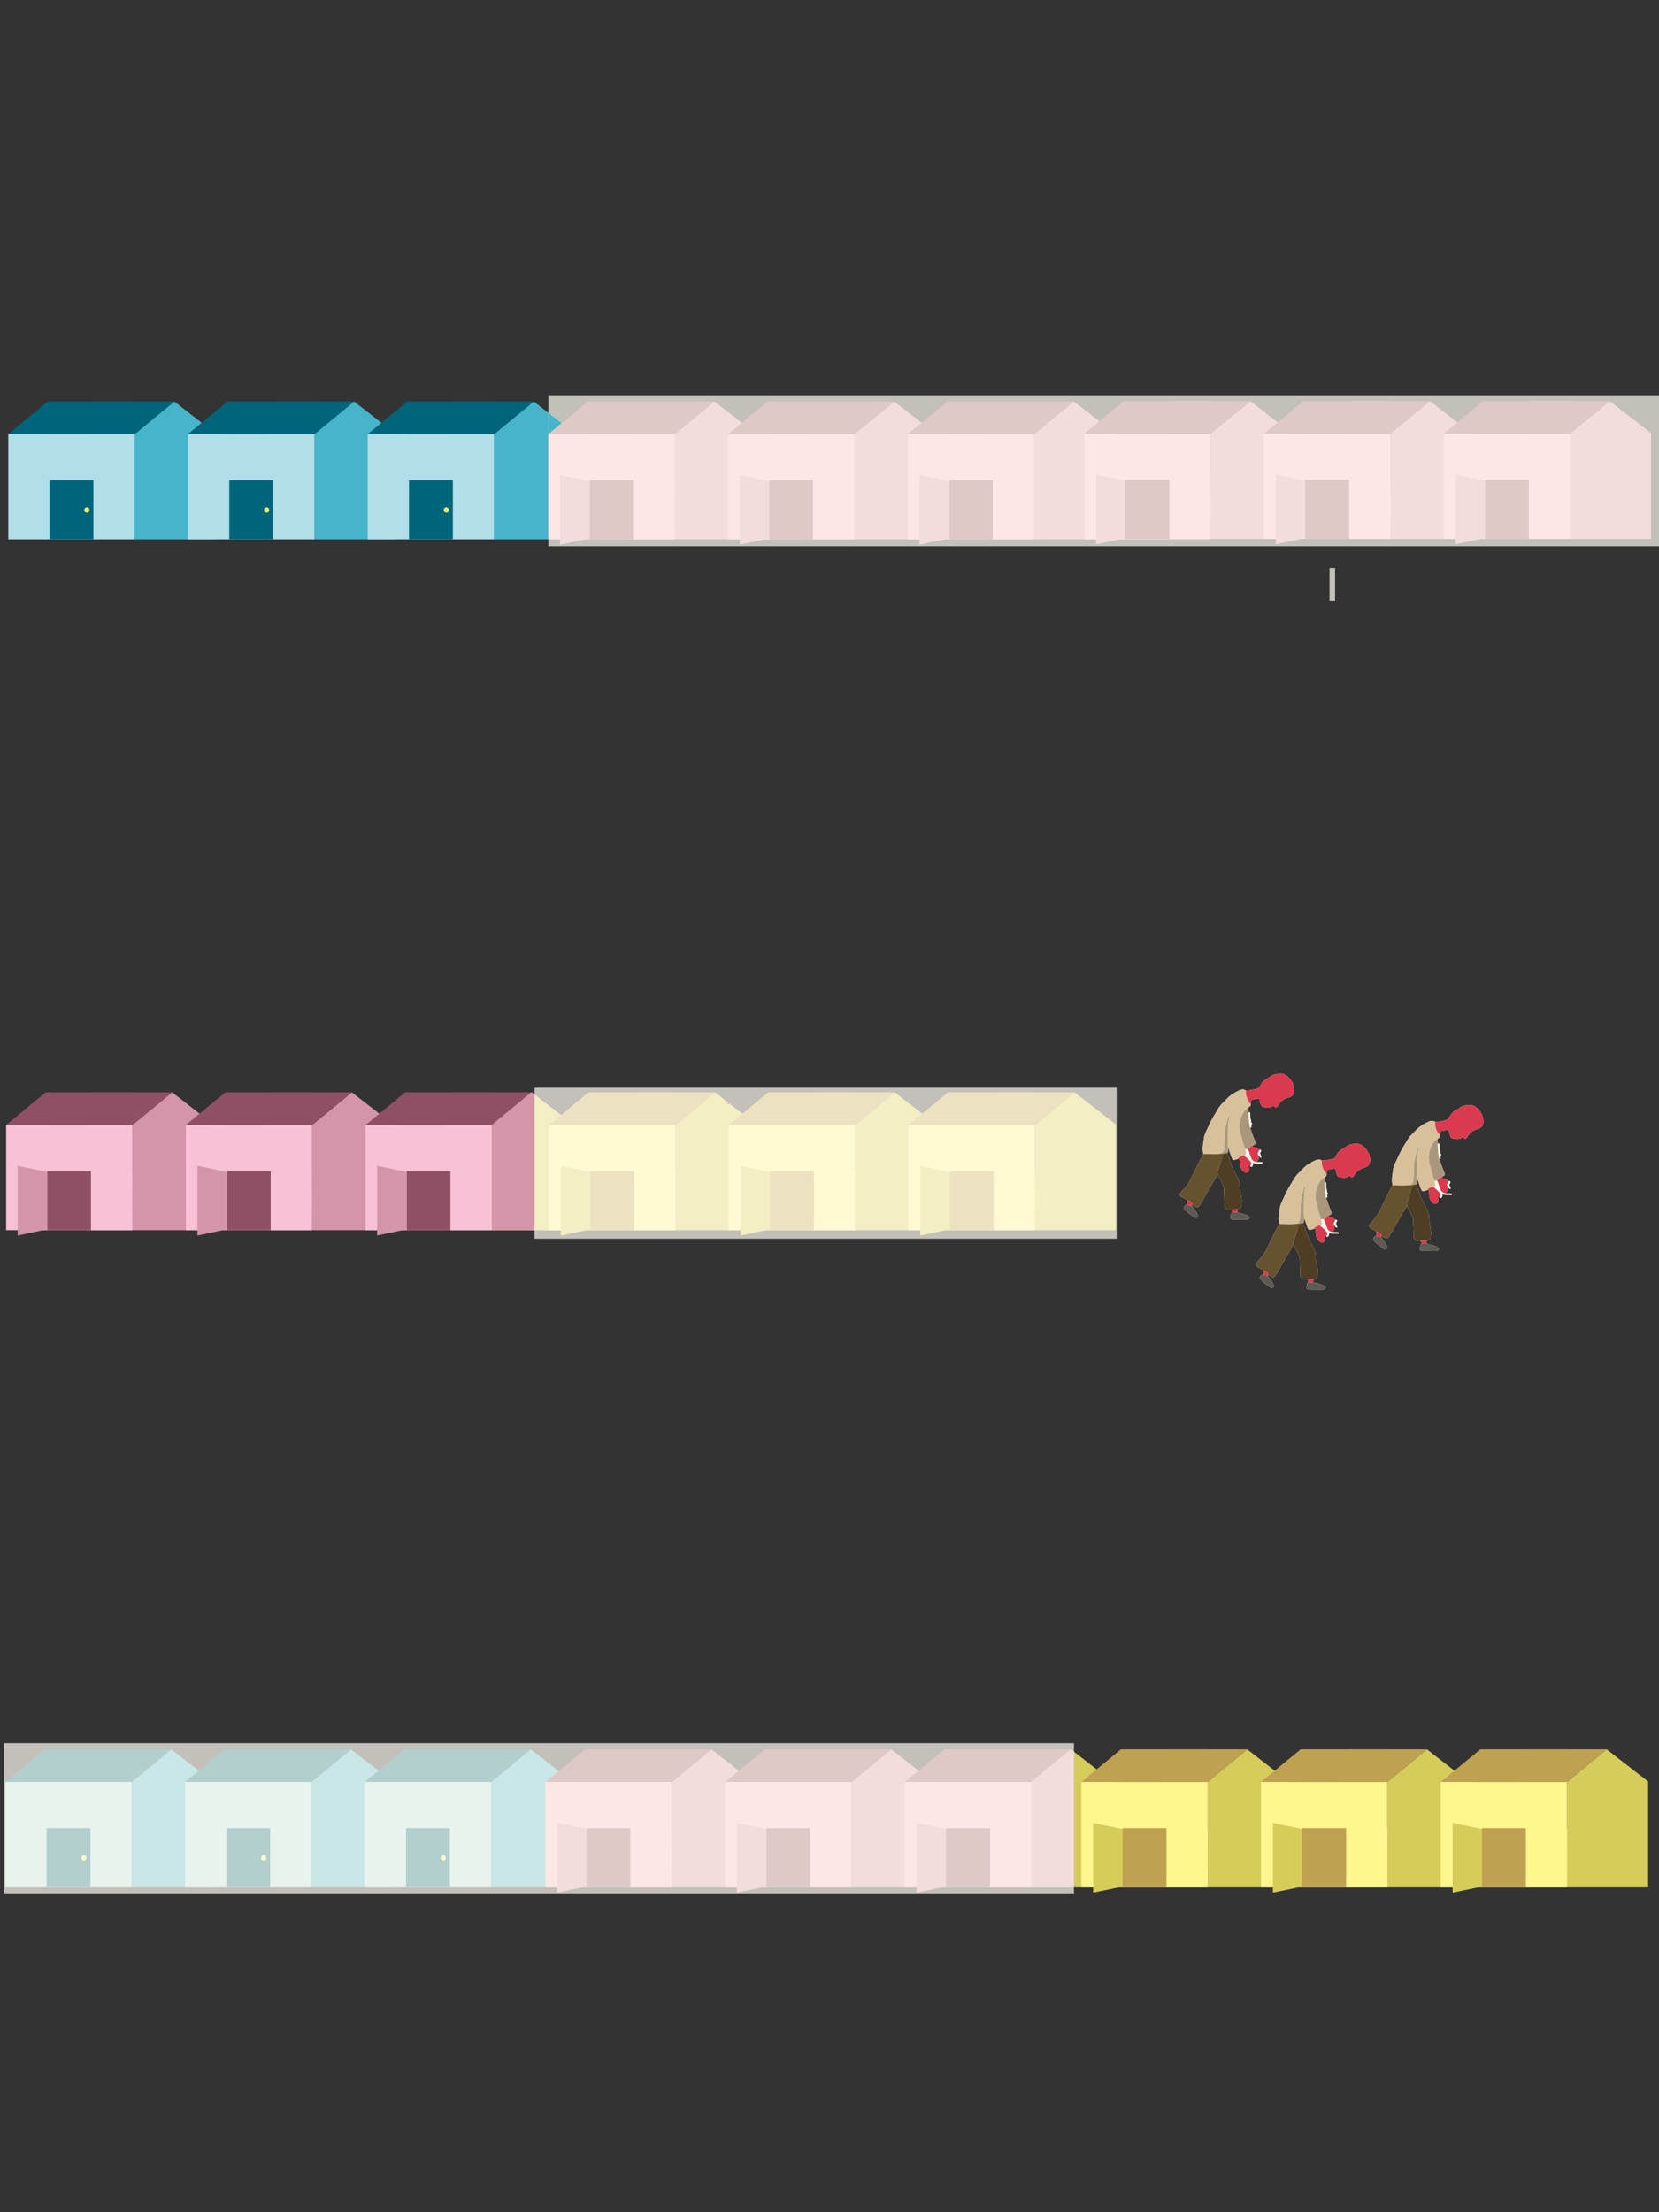 <?xml version="1.0" encoding="utf-8"?>
<!-- Generator: Adobe Illustrator 23.1.1, SVG Export Plug-In . SVG Version: 6.00 Build 0)  -->
<svg version="1.2" baseProfile="tiny" id="g-pantries-desktop-img" xmlns="http://www.w3.org/2000/svg" xmlns:xlink="http://www.w3.org/1999/xlink"
	 x="0px" y="0px" viewBox="0 0 1200 1600" xml:space="preserve">
<rect x="0" y="0" width="1200" height="1600" fill="#333333" stroke="none"/>
<g>
	<g>
		<path fill="#D495AB" d="M95.859,813.225h58.578v76.51H95.859V813.225z M124.5,790.005l29.937,23.267l-58.578,0.344L124.5,790.005z
			"/>
		<rect x="4.437" y="813.616" fill="#F8C1D5" width="91.422" height="76.119"/>
		<polygon fill="#8F5066" points="95.955,813.616 67.337,790.005 124.573,790.005 		"/>
		<polygon fill="#8F5066" points="33.055,790.005 4.437,813.616 61.673,813.616 		"/>
		<rect x="33.055" y="790.004" fill="#8F5066" width="62.9" height="23.611"/>
		<polygon fill="#D495AB" points="133.083,868.373 12.818,893.583 12.818,843.163 		"/>
		<rect x="34.285" y="847.011" fill="#8F5066" width="31.727" height="42.724"/>
		<rect x="65.801" y="846.97" fill="#F8C1D5" width="29.848" height="42.724"/>
		<path fill="#46B5CC" d="M97.422,313.571H156v76.51H97.422V313.571z M126.063,290.351L156,313.618l-58.578,0.344L126.063,290.351z"
			/>
		<rect x="6" y="313.962" fill="#B1DFE9" width="91.422" height="76.119"/>
		<polygon fill="#00657A" points="97.518,313.961 68.9,290.35 126.136,290.35 		"/>
		<polygon fill="#00657A" points="34.618,290.351 6,313.962 63.236,313.962 		"/>
		<rect x="34.618" y="290.351" fill="#00657A" width="62.9" height="23.611"/>
		<rect x="35.848" y="347.357" fill="#00657A" width="31.727" height="42.724"/>
		<path fill="#FFF264" d="M62.853,366.949c-2.462,0-2.466,3.826,0,3.826C65.313,370.775,65.317,366.949,62.853,366.949"/>
		<path fill="#46B5CC" d="M227.422,313.571H286v76.51h-58.578V313.571z M256.063,290.351L286,313.618l-58.578,0.344L256.063,290.351
			z"/>
		<rect x="136" y="313.962" fill="#B1DFE9" width="91.422" height="76.119"/>
		<polygon fill="#00657A" points="227.518,313.961 198.9,290.35 256.136,290.35 		"/>
		<polygon fill="#00657A" points="164.618,290.351 136,313.962 193.236,313.962 		"/>
		<rect x="164.618" y="290.351" fill="#00657A" width="62.9" height="23.611"/>
		<rect x="165.848" y="347.357" fill="#00657A" width="31.727" height="42.724"/>
		<path fill="#FFF264" d="M192.852,366.949c-2.462,0-2.466,3.826,0,3.826C195.313,370.775,195.317,366.949,192.852,366.949"/>
		<path fill="#46B5CC" d="M357.422,313.571h58.577v76.51h-58.577V313.571z M386.064,290.351L416,313.618l-58.578,0.344
			L386.064,290.351z"/>
		<rect x="266" y="313.962" fill="#B1DFE9" width="91.423" height="76.119"/>
		<polygon fill="#00657A" points="357.518,313.961 328.901,290.35 386.136,290.35 		"/>
		<polygon fill="#00657A" points="294.618,290.351 266,313.962 323.236,313.962 		"/>
		<rect x="294.619" y="290.351" fill="#00657A" width="62.899" height="23.611"/>
		<rect x="295.847" y="347.357" fill="#00657A" width="31.728" height="42.724"/>
		<path fill="#FFF264" d="M322.853,366.949c-2.462,0-2.466,3.826,0,3.826C325.314,370.775,325.318,366.949,322.853,366.949"/>
		<path fill="#D495AB" d="M225.859,813.225h58.578v76.51h-58.578V813.225z M254.5,790.005l29.937,23.267l-58.578,0.344
			L254.5,790.005z"/>
		<rect x="134.437" y="813.616" fill="#F8C1D5" width="91.422" height="76.119"/>
		<polygon fill="#8F5066" points="225.955,813.616 197.337,790.005 254.573,790.005 		"/>
		<polygon fill="#8F5066" points="163.055,790.005 134.437,813.616 191.673,813.616 		"/>
		<rect x="163.055" y="790.004" fill="#8F5066" width="62.9" height="23.611"/>
		<polygon fill="#D495AB" points="263.083,868.373 142.818,893.583 142.818,843.163 		"/>
		<rect x="164.285" y="847.011" fill="#8F5066" width="31.727" height="42.724"/>
		<rect x="195.801" y="846.97" fill="#F8C1D5" width="29.848" height="42.724"/>
		<path fill="#D495AB" d="M355.86,813.225h58.577v76.51H355.86V813.225z M384.501,790.005l29.937,23.267l-58.578,0.344
			L384.501,790.005z"/>
		<rect x="264.437" y="813.616" fill="#F8C1D5" width="91.423" height="76.119"/>
		<polygon fill="#8F5066" points="355.955,813.616 327.338,790.005 384.573,790.005 		"/>
		<polygon fill="#8F5066" points="293.055,790.005 264.437,813.616 321.673,813.616 		"/>
		<rect x="293.056" y="790.004" fill="#8F5066" width="62.899" height="23.611"/>
		<polygon fill="#D495AB" points="393.083,868.373 272.818,893.583 272.818,843.163 		"/>
		<rect x="294.284" y="847.011" fill="#8F5066" width="31.728" height="42.724"/>
		<rect x="325.801" y="846.97" fill="#F8C1D5" width="29.848" height="42.724"/>
	</g>
	<path fill="#D6CC5A" d="M355.86,813.223h58.577v76.51H355.86V813.223z M384.501,790.003l29.937,23.267l-58.578,0.344
		L384.501,790.003z"/>
	<path fill="#D495AB" d="M355.86,813.222h30.84v76.51h-30.84V813.222z M384.501,790.003l-0.612,24.294l-28.029-0.684
		L384.501,790.003z"/>
	<path fill="#D495AB" d="M383.417,791.707h3.283v22.59h-3.283V791.707z"/>
	<path fill="#D495AB" d="M384.501,790.003l-0.1,1.774l2.299-0.07L384.501,790.003z"/>
	<g>
		<g>
			<path fill="#FEFEFE" d="M1069.077,816.399c-3.6,0.981-6.314,2.978-7.983,6.366c-0.185,0.375-0.746,0.791-1.126,0.786
				c-0.482-0.004-0.977-0.393-1.429-0.675c-0.2-0.125-0.308-0.396-0.535-0.704c-2.018,2.097-4.579,1.73-6.929,1.199
				c-2.997-0.678-2.224-3.794-3.375-6.192c-1.615,0.231-3.413,0.423-5.175,0.794c-0.36,0.076-0.712,0.791-0.828,1.271
				c-0.154,0.631-0.072,1.32-0.091,1.984c0.218,1.412-1.07,1.762-1.781,2.519c0.034,1.212,0.068,2.423,0.102,3.635
				c0.143,0.552,0.287,1.104,0.43,1.658c0.025,1.102,0.052,2.204,0.079,3.308c1.139,0.79,0.448,1.887,0.477,2.863
				c0.018,0.888,0.035,1.775,0.052,2.663l0.351,0.963c1.081,2.961,2.052,5.969,3.286,8.865c0.741,1.744,0.787,2.195-0.84,3.164
				c-0.474,0.282-0.944,0.573-1.417,0.86c0.475,0.202,0.952,0.404,1.426,0.606l0.023,0.014c0.935,0.272,1.927,0.427,2.792,0.844
				c1.102,0.53,1.245,1.959,0.67,3.156c-0.276,0.573-0.374,1.385-0.202,1.991c0.565,2.003,0.068,3.789-1.431,4.507
				c-0.596,0.023-1.192,0.045-1.79,0.067c-0.219-0.152-0.439-0.304-0.658-0.455c-0.305-0.004-0.61-0.009-0.915-0.013
				c-0.001,0.102-0.005,0.205-0.003,0.307c0.056,2.382,0.056,2.382-2.464,2.829c0.144,0.604,0.25,1.211,0.434,1.793
				c0.369,1.166,0.301,2.264-0.762,2.978c-0.883,0.593-1.768,0.468-2.736-0.189c-2.58-1.751-2.841-4.401-3.056-7.121
				c-0.07-0.896,0.421-2.017-0.893-2.472c-0.924,0.318-1.829,0.722-2.777,0.927c-0.804,0.175-1.334-0.097-1.622-1.094
				c-0.707-2.449-1.626-4.837-2.477-7.242c-0.036-0.102-0.253-0.14-0.386-0.207l-0.23,1.833c-0.066,0.405-0.132,0.81-0.198,1.216
				c-0.246,0.253-0.492,0.507-0.737,0.76c0.42,0.875,0.835,1.752,1.261,2.624c0.111,0.224,0.327,0.417,0.379,0.649
				c1.102,4.956,3.46,9.367,5.771,13.826c1.176,2.269,2.138,4.618,2.041,7.437c-0.095,2.773,0.889,5.567,1.18,8.374
				c0.183,1.756,0.04,3.56-0.104,5.331c-0.129,1.586-1.522,1.804-2.721,2.161c-0.098,0.757-0.196,1.515-0.294,2.272
				c0.982,0.304,1.948,0.694,2.952,0.891c2.274,0.447,4.456,1.033,6.17,2.807c-0.564,1.168-1.291,1.719-2.621,1.679
				c-3.115-0.098-6.236,0.011-9.352-0.065c-0.671-0.018-1.816-0.351-1.903-0.732c-0.222-0.971-0.088-2.079,0.139-3.079
				c0.118-0.519,0.735-0.924,1.125-1.382c-0.184-0.771-0.367-1.542-0.552-2.313c-1.15-0.012-2.319,0.101-3.445-0.073
				c-1.203-0.185-1.769-0.933-1.786-2.314c-0.054-4.429-0.271-8.856-0.442-13.282c-0.013-0.341-0.113-0.701-0.261-1.009
				c-1.302-2.714-2.625-5.417-3.941-8.123c-0.171-0.017-0.453-0.103-0.492-0.041c-1.11,1.847-2.21,3.7-3.284,5.569
				c-2.382,4.147-4.743,8.306-7.122,12.454c-0.8,1.394-1.605,2.786-2.454,4.15c-0.867,1.395-2.186,1.529-3.44,0.456
				c-0.572-0.488-1.222-0.887-1.837-1.326c-0.124,0.319-0.25,0.639-0.374,0.958c1.114,1.605,2.27,3.185,3.324,4.828
				c0.496,0.774,0.934,1.641,1.147,2.526c0.25,1.037-1.531,2.039-2.534,1.312c-2.309-1.675-4.627-3.385-6.672-5.36
				c-1.648-1.59-0.901-3.537,1.352-4.267c0.06-0.993,0.121-1.987,0.182-2.98c-1.185-0.653-2.377-1.297-3.555-1.964
				c-2.135-1.207-2.223-2.332-0.613-4.178c1.806-2.072,3.648-4.159,5.114-6.468c1.498-2.356,2.564-4.988,3.808-7.505
				c1.689-3.415,3.352-6.844,5.058-10.252c0.532-1.064,1.168-2.075,1.759-3.11c-1.032-3.837-0.016-7.644,0.398-11.412
				c0.244-2.221,1.383-4.39,2.352-6.476c1.57-3.38,3.096-6.82,5.079-9.959c1.984-3.142,3.521-6.624,6.39-9.188
				c1.826-1.629,3.324-3.661,5.265-5.115c2.135-1.599,4.52-2.953,6.972-3.997c1.24-0.527,2.932-0.791,4.284,0.312
				c1.112-0.083,2.239-0.075,3.331-0.267c1.74-0.306,3.519-0.58,5.157-1.199c0.805-0.304,1.517-1.255,1.945-2.082
				c1.108-2.137,2.458-3.876,4.76-4.914c1.762-0.794,3.203-2.43,5.003-2.976c3.508-1.06,7.028-1.525,10.173,1.505
				c2.885,2.78,4.668,5.894,4.536,9.919C1072.871,813.978,1071.704,815.684,1069.077,816.399"/>
			<path fill="#D8C09B" d="M1007.312,857.24c-1.031-3.837-0.017-7.644,0.398-11.413c0.244-2.221,1.383-4.391,2.352-6.476
				c1.571-3.379,3.096-6.82,5.079-9.958c1.984-3.143,3.521-6.625,6.391-9.188c1.825-1.63,3.323-3.662,5.265-5.116
				c2.134-1.598,4.519-2.953,6.972-3.997c1.24-0.527,2.933-0.791,4.282,0.311c-0.144,3.755,1.011,7.041,3.556,9.824
				c0.217,1.412-1.071,1.762-1.781,2.519c-3.23,1.949-4.714,5.276-5.68,8.536c-1.244,4.186-0.473,8.544,0.8,12.737
				c0.556,1.829,0.971,3.7,1.522,5.531c0.339,1.126,0.815,2.212,1.23,3.316c0.099,0.541,0.121,1.111,0.312,1.617
				c0.505,1.342,0.364,2.456-0.915,3.278c-0.334-0.2-0.771-0.649-0.986-0.56c-1.053,0.435-2.061,0.986-3.047,1.563
				c-0.187,0.11-0.194,0.526-0.283,0.801c-0.924,0.319-1.829,0.722-2.777,0.927c-0.804,0.175-1.334-0.097-1.623-1.094
				c-0.706-2.449-1.625-4.837-2.477-7.242c-0.036-0.102-0.253-0.14-0.386-0.207c-0.147-0.495-0.399-0.984-0.421-1.484
				c-0.062-1.451-0.03-2.907-0.035-4.36c0.007-1.353,0.058-2.709-0.006-4.059c-0.02-0.407-0.361-0.8-0.556-1.199
				c-0.002-1.42-0.003-2.841-0.005-4.263c0.188-0.217,0.376-0.434,0.564-0.651c0.21-1.427,0.422-2.853,0.632-4.279
				c0.098-0.211,0.196-0.421,0.293-0.633c0.211-0.711,0.422-1.42,0.636-2.131c0.014-0.167,0.029-0.334,0.044-0.503
				c-0.114,0.168-0.229,0.337-0.344,0.506c-0.376,0.401-0.97,0.746-1.094,1.216c-0.813,3.08-1.763,6.153-2.2,9.295
				c-0.425,3.055-0.25,6.19-0.408,9.285c-0.115,2.265-0.344,4.524-0.499,6.479c-0.776,0.456-1.22,0.718-1.665,0.979
				c-1.815,0.097-3.63,0.268-5.447,0.273C1012.439,857.425,1009.875,857.306,1007.312,857.24"/>
			<path fill="#67522F" d="M1007.312,857.24c2.563,0.066,5.127,0.185,7.69,0.18c1.817-0.004,3.632-0.176,5.447-0.273
				c0.727,0.024,1.453,0.047,2.179,0.071c-0.58,1.163-1.229,2.297-1.723,3.496c-0.696,1.702-1.294,3.445-1.906,5.18
				c-0.747,2.114-1.831,4.179-1.055,6.541c-0.169-0.016-0.453-0.103-0.491-0.041c-1.111,1.847-2.211,3.7-3.285,5.569
				c-2.381,4.147-4.742,8.306-7.121,12.454c-0.801,1.394-1.605,2.786-2.455,4.151c-0.867,1.394-2.186,1.528-3.44,0.456
				c-0.571-0.49-1.222-0.888-1.837-1.327c-0.654-1.637-1.965-2.488-3.574-2.982c-1.186-0.654-2.378-1.298-3.556-1.965
				c-2.134-1.207-2.222-2.332-0.613-4.178c1.806-2.072,3.649-4.159,5.115-6.468c1.497-2.356,2.564-4.987,3.808-7.505
				c1.688-3.416,3.352-6.844,5.057-10.252C1006.087,859.286,1006.722,858.276,1007.312,857.24"/>
			<path fill="#DB394D" d="M1041.606,821.228c-2.544-2.783-3.699-6.069-3.555-9.824c1.112-0.081,2.24-0.074,3.332-0.266
				c1.74-0.306,3.519-0.58,5.156-1.199c0.806-0.305,1.517-1.255,1.946-2.082c1.108-2.138,2.456-3.876,4.76-4.914
				c1.762-0.794,3.202-2.43,5.003-2.974c3.507-1.062,7.028-1.526,10.173,1.505c2.885,2.779,4.668,5.893,4.536,9.918
				c-0.085,2.587-1.253,4.293-3.879,5.008c-3.601,0.981-6.315,2.977-7.983,6.366c-0.185,0.375-0.746,0.791-1.127,0.786
				c-0.481-0.004-0.976-0.393-1.428-0.675c-0.2-0.125-0.309-0.396-0.536-0.705c-2.019,2.098-4.578,1.731-6.929,1.2
				c-2.996-0.678-2.223-3.794-3.374-6.192c-1.616,0.231-3.413,0.424-5.175,0.794c-0.36,0.076-0.713,0.791-0.828,1.271
				C1041.542,819.875,1041.626,820.563,1041.606,821.228"/>
			<path fill="#4F3E24" d="M1017.945,872.436c-0.777-2.362,0.308-4.427,1.055-6.542c0.613-1.735,1.21-3.478,1.906-5.179
				c0.494-1.199,1.143-2.333,1.723-3.496c0.574-0.155,1.149-0.308,1.723-0.462c0.42,0.875,0.835,1.751,1.262,2.622
				c0.11,0.226,0.327,0.417,0.378,0.65c1.102,4.956,3.459,9.365,5.772,13.826c1.176,2.269,2.137,4.617,2.039,7.437
				c-0.094,2.772,0.89,5.566,1.18,8.374c0.183,1.756,0.04,3.56-0.103,5.33c-0.13,1.587-1.522,1.804-2.722,2.163
				c-1.445,0.026-2.89,0.052-4.335,0.078c-1.149-0.013-2.32,0.1-3.445-0.073c-1.205-0.186-1.771-0.933-1.786-2.314
				c-0.054-4.429-0.271-8.856-0.443-13.284c-0.012-0.34-0.112-0.7-0.261-1.009C1020.583,877.846,1019.261,875.142,1017.945,872.436"
				/>
			<path fill="#AA977B" d="M1037.697,853.867c-0.415-1.104-0.891-2.19-1.23-3.316c-0.551-1.83-0.967-3.701-1.522-5.531
				c-1.273-4.193-2.044-8.551-0.8-12.738c0.967-3.259,2.451-6.586,5.68-8.535c0.034,1.212,0.067,2.423,0.101,3.635
				c0.143,0.552,0.286,1.106,0.43,1.658c0.025,1.102,0.053,2.204,0.079,3.308c0.16,0.954,0.319,1.909,0.479,2.863
				c0.016,0.888,0.034,1.775,0.053,2.663c0.115,0.32,0.232,0.641,0.349,0.963c1.08,2.961,2.053,5.969,3.285,8.865
				c0.743,1.742,0.789,2.195-0.838,3.164c-0.475,0.282-0.945,0.573-1.415,0.856c-0.151,0.162-0.305,0.329-0.457,0.496
				c-0.177,0.041-0.353,0.081-0.528,0.122c-0.209,0.19-0.419,0.381-0.628,0.57c-0.436,0.327-0.869,0.653-1.305,0.98
				C1038.853,853.881,1038.275,853.875,1037.697,853.867"/>
			<path fill="#5F5B54" d="M1031.863,899.431c0.983,0.302,1.948,0.694,2.952,0.891c2.274,0.445,4.456,1.033,6.17,2.807
				c-0.564,1.168-1.291,1.719-2.621,1.677c-3.115-0.098-6.236,0.011-9.352-0.065c-0.671-0.016-1.816-0.351-1.903-0.73
				c-0.222-0.972-0.088-2.08,0.139-3.079c0.118-0.519,0.735-0.925,1.125-1.382C1029.537,899.512,1030.699,899.472,1031.863,899.431"
				/>
			<path fill="#5E5953" d="M998.943,894.658c1.114,1.605,2.269,3.185,3.323,4.828c0.497,0.774,0.935,1.641,1.147,2.526
				c0.251,1.037-1.53,2.039-2.533,1.312c-2.309-1.675-4.627-3.385-6.673-5.36c-1.647-1.59-0.9-3.536,1.351-4.267
				C996.501,894.666,997.699,894.744,998.943,894.658"/>
			<path fill="#DB394D" d="M1039.431,853.888c0.436-0.327,0.869-0.653,1.305-0.98c0.209-0.189,0.418-0.38,0.628-0.57
				c0.175-0.041,0.351-0.081,0.528-0.121c0.627,0.039,1.253,0.076,1.879,0.113l0.023,0.015c0.698,0.437,1.417,0.844,2.088,1.319
				c0.51,0.361,0.96,0.808,1.536,1.302c-0.913,0.498-1.475,0.805-2.039,1.113c0.439,1.124,0.899,2.077,1.178,3.079
				c0.378,1.367-0.322,2.53-0.934,3.684c-0.596,0.022-1.193,0.045-1.79,0.067c-0.219-0.152-0.438-0.304-0.658-0.455
				c-0.305-0.004-0.609-0.01-0.915-0.013l0.024,0.012c0.25-0.88-0.074-1.182-0.943-0.938l0.02,0.02
				C1041.441,858.804,1040.764,856.263,1039.431,853.888"/>
			<path fill="#AB997B" d="M1026.466,829.896l-0.15-0.002c-0.377,0.401-0.971,0.747-1.094,1.215c-0.813,3.08-1.763,6.155-2.2,9.295
				c-0.425,3.056-0.25,6.19-0.408,9.286c-0.085,1.658-0.23,3.31-0.363,4.844c-0.013,0.032-0.047,0.117-0.058,0.144
				c-0.251,0.595-0.559,1.167-0.904,1.713c-0.058,0.091-0.076,0.199-0.076,0.308c-0.286,0.168-0.527,0.309-0.763,0.448
				c0.323,0.011,0.646,0.022,0.969,0.032c0.033,0.031,0.06,0.066,0.1,0.087c0.257,0.136,0.507,0.096,0.707-0.06
				c0.134,0.005,0.268,0.009,0.403,0.013c0.574-0.153,1.15-0.307,1.723-0.461c0.246-0.254,0.491-0.508,0.737-0.761
				c0.067-0.405,0.133-0.811,0.199-1.216c0.076-0.612,0.152-1.222,0.229-1.833c-0.147-0.494-0.4-0.984-0.421-1.484
				c-0.062-1.451-0.03-2.906-0.035-4.359c-0.196-0.399-0.539-0.791-0.558-1.197c-0.065-1.351-0.013-2.707-0.004-4.061
				c-0.002-1.421-0.003-2.842-0.005-4.263c0.188-0.218,0.376-0.435,0.564-0.652c0.21-1.427,0.422-2.852,0.633-4.279
				c0.098-0.21,0.196-0.42,0.293-0.631c0.211-0.711,0.422-1.421,0.636-2.131L1026.466,829.896z"/>
			<path fill="#E05350" d="M1045.622,862.843c0.612-1.154,1.312-2.315,0.934-3.684c-0.279-1.002-0.739-1.954-1.178-3.079
				c0.564-0.308,1.126-0.615,2.039-1.113c-0.575-0.493-1.025-0.94-1.536-1.302c-0.671-0.475-1.389-0.882-2.088-1.319
				c0.935,0.272,1.927,0.427,2.792,0.844c1.102,0.53,1.245,1.959,0.67,3.156c-0.276,0.573-0.373,1.385-0.202,1.99
				C1047.618,860.339,1047.121,862.126,1045.622,862.843"/>
			<path fill="#DB394D" d="M1031.863,899.431c-1.164,0.041-2.326,0.08-3.49,0.12c-0.184-0.771-0.367-1.542-0.551-2.313
				c1.445-0.026,2.89-0.053,4.335-0.078C1032.059,897.918,1031.961,898.675,1031.863,899.431"/>
			<path fill="#DB394D" d="M998.943,894.658c-1.244,0.086-2.442,0.008-3.385-0.961c0.062-0.993,0.123-1.987,0.185-2.98
				c1.609,0.495,2.918,1.346,3.574,2.983C999.192,894.019,999.067,894.339,998.943,894.658"/>
			<path fill="#DBD4C9" d="M1040.915,835.211c-0.16-0.955-0.319-1.91-0.479-2.864
				C1041.576,833.137,1040.885,834.235,1040.915,835.211"/>
			<path fill="#E05350" d="M1043.771,852.331c-0.626-0.037-1.253-0.076-1.879-0.114c0.152-0.167,0.305-0.334,0.455-0.496
				C1042.821,851.928,1043.296,852.129,1043.771,852.331"/>
			<path fill="#DBD4C9" d="M1040.357,829.04c-0.144-0.552-0.287-1.104-0.43-1.657C1040.07,827.935,1040.214,828.487,1040.357,829.04
				"/>
			<path fill="#DBD4C9" d="M1041.316,838.836c-0.117-0.321-0.233-0.641-0.349-0.963
				C1041.083,838.195,1041.2,838.515,1041.316,838.836"/>
			<path fill="#C0AC8C" d="M1025.088,855.997c0.067-0.405,0.133-0.811,0.199-1.216
				C1025.22,855.186,1025.155,855.592,1025.088,855.997"/>
			<path fill="#E05350" d="M1043.175,862.455c0.219,0.152,0.438,0.304,0.658,0.455
				C1043.613,862.758,1043.394,862.606,1043.175,862.455"/>
			<path fill="#FFFBF0" d="M1039.431,853.888c1.333,2.375,2.01,4.916,1.929,7.647c-1.422-0.925-2.845-1.849-4.266-2.774
				c1.279-0.821,1.42-1.936,0.915-3.277c-0.191-0.506-0.213-1.077-0.312-1.618C1038.275,853.874,1038.854,853.882,1039.431,853.888"
				/>
			<path fill="#C0AC8C" d="M1025.059,847.105c-0.196-0.398-0.538-0.79-0.558-1.197c-0.064-1.351-0.013-2.706-0.004-4.06
				c0.195,0.398,0.537,0.79,0.556,1.198C1025.117,844.396,1025.066,845.752,1025.059,847.105"/>
			<path fill="#BFAA89" d="M1026.617,829.891l-0.151,0.004l-0.149-0.002c0.114-0.168,0.23-0.337,0.343-0.505
				C1026.645,829.556,1026.632,829.724,1026.617,829.891"/>
			<path fill="#C0AC8C" d="M1025.689,832.654c0.098-0.21,0.196-0.42,0.293-0.631
				C1025.884,832.232,1025.786,832.444,1025.689,832.654"/>
			<path fill="#C0AC8C" d="M1024.492,837.585c0.188-0.218,0.376-0.435,0.564-0.652
				C1024.868,837.149,1024.68,837.367,1024.492,837.585"/>
			<path fill="#E05350" d="M1041.364,852.339c-0.209,0.19-0.419,0.381-0.628,0.57
				C1040.944,852.719,1041.155,852.529,1041.364,852.339"/>
			<path fill="#FEFEFE" d="M1041.341,861.515c0.869-0.244,1.192,0.059,0.942,0.939
				C1041.968,862.141,1041.655,861.829,1041.341,861.515"/>
			<path fill="#FFFBF0" d="M1042.644,835.369c-0.014-0.319-0.261-0.618-0.594-0.631c-0.005-0.016-0.011-0.033-0.015-0.049
				c-0.065-0.252-0.11-0.509-0.146-0.767c-0.005-0.036-0.011-0.089-0.012-0.103c-0.009-0.066-0.016-0.132-0.023-0.198
				c-0.014-0.133-0.027-0.266-0.042-0.399c-0.03-0.285-0.059-0.571-0.089-0.856c-0.022-0.215-0.135-0.416-0.308-0.535
				c-0.107-1.414-0.169-2.831-0.165-4.252c0.003-0.823-1.276-0.824-1.278,0c-0.012,3.447,0.307,6.886,0.941,10.275
				c0.151,0.807,1.384,0.465,1.233-0.34c-0.093-0.503-0.166-1.008-0.245-1.511c0.035,0.001,0.07,0.008,0.106,0.007
				C1042.338,835.993,1042.661,835.726,1042.644,835.369"/>
			<path fill="#DB394D" d="M1047.311,855.624c0.249-0.693,0.079-1.426-0.386-1.982c-0.485-0.581-1.227-0.839-1.925-1.059
				c-0.041-0.013-0.074-0.007-0.112-0.012c-0.496-0.198-0.992-0.392-1.496-0.57c-0.145-0.052-0.29-0.101-0.437-0.151
				c-0.18-0.062-0.364-0.142-0.559-0.136c-0.413,0.011-0.714,0.399-0.994,0.659c-0.246,0.228-0.249,0.678,0,0.905
				c0.263,0.241,0.641,0.242,0.904,0c0.078-0.074,0.157-0.146,0.237-0.219c0.247,0.084,0.494,0.169,0.74,0.257
				c0.53,0.191,1.056,0.394,1.578,0.607c0.065,0.026,0.136,0.027,0.204,0.023c0.374,0.128,0.751,0.297,0.967,0.624
				c0.26,0.391,0.046,0.835-0.264,1.122c-0.237,0.219-0.442,0.447-0.514,0.772c-0.074,0.336-0.002,0.678,0.093,1.001
				c0.188,0.637,0.319,1.275,0.364,1.938c0.01,0.14,0.065,0.266,0.143,0.373c-0.007,0.136,0.001,0.271-0.016,0.408
				c-0.029,0.224-0.102,0.563-0.187,0.821c-0.081,0.247-0.163,0.371-0.353,0.546c-0.022,0.02-0.03,0.03-0.033,0.033
				c-0.005,0.002-0.019,0.009-0.045,0.024c-0.056,0.033-0.113,0.066-0.169,0.099c-0.025,0.015-0.035,0.022-0.04,0.025
				c-0.007,0.002-0.018,0.005-0.047,0.015c-0.062,0.022-0.124,0.043-0.188,0.059c-0.256,0.069-0.539,0.077-0.831,0.039
				c-0.206-0.029-0.505-0.103-0.735-0.191c-0.042-0.015-0.044-0.015-0.004,0c-0.032-0.013-0.063-0.028-0.092-0.043
				c-0.061-0.031-0.119-0.064-0.176-0.099c-0.029-0.019-0.056-0.036-0.084-0.056c0.033,0.025,0.033,0.024-0.001-0.004
				c-0.058-0.052-0.111-0.108-0.163-0.167c-0.107-0.125-0.265-0.179-0.427-0.182c-0.079-0.037-0.171-0.06-0.278-0.06
				c-0.799,0-0.816,1.196-0.063,1.266c0.514,0.498,1.25,0.721,1.945,0.806c0.795,0.097,1.602-0.072,2.234-0.578
				c0.619-0.494,0.861-1.271,0.972-2.026c0.123-0.828,0.097-1.648-0.088-2.465c-0.034-0.157-0.142-0.279-0.275-0.361
				c-0.047-0.203-0.087-0.408-0.145-0.61c-0.019-0.066-0.043-0.135-0.054-0.205c-0.004-0.03-0.001-0.152-0.015-0.119
				c0.004-0.011,0.196-0.169,0.244-0.219C1046.997,856.277,1047.188,855.965,1047.311,855.624"/>
			<path fill="#FEFEFE" d="M1048.246,857.041c0.001,0,0.001,0,0.001,0.001C1048.247,857.041,1048.247,857.041,1048.246,857.041z"/>
			<path fill="#FFFBF0" d="M1049.186,858.89c-0.068-0.075-0.136-0.152-0.202-0.23c-0.039-0.046-0.077-0.095-0.115-0.142
				c-0.004-0.005-0.008-0.009-0.012-0.014c-0.002-0.058-0.007-0.117-0.026-0.173c0.109-0.193,0.141-0.429,0.009-0.625
				c-0.135-0.199-0.297-0.361-0.465-0.529c-0.032-0.031-0.062-0.062-0.09-0.095c-0.003-0.002-0.013-0.014-0.021-0.025
				c-0.01-0.014-0.018-0.03-0.027-0.045v-0.052c0.003-0.014,0.005-0.029,0.01-0.043c0.004-0.02,0.011-0.04,0.019-0.058
				c0.001-0.002,0.002-0.004,0.003-0.008c0.017-0.03,0.047-0.047,0.057-0.084c0.003-0.009,0-0.02,0.002-0.03
				c0.029-0.049,0.058-0.099,0.09-0.147c0.004-0.007,0.007-0.013,0.01-0.019c0.177-0.158,0.322-0.348,0.361-0.591
				c0.009-0.053,0.005-0.108,0.002-0.163c0.115-0.157,0.232-0.315,0.348-0.473c0.092-0.125,0.105-0.349,0.065-0.492
				c-0.041-0.15-0.155-0.31-0.294-0.383c-0.002-0.001-0.004-0.001-0.007-0.002c-0.029-0.067-0.069-0.129-0.126-0.18
				c-0.253-0.233-0.653-0.255-0.903,0c-0.209,0.21-0.25,0.45-0.286,0.728c0.008-0.057,0.015-0.114,0.022-0.17
				c-0.032,0.219-0.102,0.429-0.185,0.634c-0.024,0.054-0.053,0.104-0.079,0.157l-0.273,0.37c-0.365,0.333-0.539,0.78-0.362,1.29
				c0.044,0.126,0.106,0.247,0.159,0.372c0.108,0.32,0.271,0.622,0.47,0.895c0.281,0.44,0.604,0.855,0.944,1.23
				c0.225,0.249,0.679,0.246,0.904,0C1049.43,859.529,1049.427,859.155,1049.186,858.89"/>
			<path fill="#FFFBF0" d="M1049.769,863.152c-1.621-0.226-3.304,0.088-4.905-0.261c-1.189-0.26-2.034-0.998-2.637-1.962
				c-0.348-1.025-0.781-2.024-1.321-2.962c-0.166-0.29-0.586-0.416-0.876-0.23c-0.292,0.189-0.407,0.564-0.229,0.876
				c0.275,0.48,0.528,0.972,0.751,1.478c0.004,0.009,0.008,0.016,0.011,0.025c-0.579-0.452-1.164-0.917-1.58-1.525
				c-0.462-0.675-1.57-0.036-1.104,0.645c0.82,1.197,2.079,1.88,3.082,2.889c0.432,0.435,0.802,0.934,0.937,1.541
				c0.037,0.172,0.173,1.613-0.069,1.618c-0.822,0.02-0.825,1.298,0,1.279c1.052-0.024,1.389-1.017,1.403-1.911
				c0.004-0.363-0.024-0.714-0.079-1.057c0.305,0.173,0.627,0.321,0.975,0.427c1.727,0.522,3.542,0.118,5.301,0.363
				c0.344,0.048,0.683-0.084,0.786-0.447C1050.301,863.64,1050.111,863.199,1049.769,863.152"/>
			<path fill="#DB394D" d="M1042.26,862.442l0.023,0.012c-0.315-0.312-0.628-0.626-0.942-0.938l0.02,0.02
				c-1.422-0.925-2.845-1.849-4.266-2.774c-0.336-0.2-0.771-0.648-0.987-0.559c-1.053,0.435-2.061,0.986-3.046,1.562
				c-0.187,0.11-0.194,0.527-0.283,0.802c1.314,0.454,0.823,1.575,0.893,2.472c0.215,2.72,0.476,5.369,3.056,7.121
				c0.968,0.656,1.852,0.782,2.736,0.189c0.583-0.392,0.859-0.901,0.936-1.471c0.108-0.274,0.186-0.56,0.198-0.849
				c0.02-0.442-0.062-0.902-0.174-1.329c-0.089-0.34-0.239-0.646-0.42-0.936c0.148,0.021,0.301,0.023,0.454,0.01
				c0.268-0.023,0.525-0.063,0.773-0.167c0.344-0.145,0.593-0.395,0.741-0.706c0.321-0.352,0.31-0.945,0.283-2.153
				C1042.254,862.646,1042.258,862.544,1042.26,862.442"/>
			<path fill="#FEFEFE" d="M1042.56,862.121c-0.458-0.646-1.03-1.187-1.605-1.725c-0.675-0.631-1.351-1.262-2.026-1.892
				c-0.601-0.561-1.507,0.341-0.904,0.904c1.062,0.992,2.223,1.94,3.178,3.04c0.634,0.732,1.283,2.038,0.534,2.924
				c-0.222,0.263-0.259,0.646,0,0.904c0.229,0.229,0.68,0.265,0.904,0C1043.669,865.061,1043.437,863.355,1042.56,862.121"/>
			<path fill="#AB997B" d="M1023.971,836.752c-0.018,3.319-0.033,6.637-0.051,9.956c-0.004,0.824,1.274,0.824,1.278,0l0.052-9.956
				C1025.255,835.93,1023.975,835.929,1023.971,836.752"/>
			<path fill="#D8C09B" d="M1029.459,860.396c-0.007,0.004-0.009,0.014-0.041-0.002c-0.12-0.063-0.183-0.179-0.245-0.293
				c-0.153-0.284-0.253-0.6-0.371-0.9c-0.3-0.77-0.598-1.541-0.876-2.319c-0.545-1.528-1.006-3.086-1.279-4.687
				c-0.005-0.029-0.02-0.046-0.029-0.073c0.253-0.117,0.44-0.368,0.345-0.716c-0.934-3.464-0.864-7.062-0.712-10.617
				c0.158-3.716,0.488-7.424,1.329-11.054c0.185-0.801-1.047-1.143-1.233-0.34c-0.865,3.739-1.211,7.567-1.374,11.394
				c-0.157,3.669-0.208,7.383,0.757,10.957c0.01,0.034,0.03,0.054,0.042,0.084c-0.235,0.128-0.416,0.373-0.359,0.705
				c0.354,2.078,1.03,4.073,1.78,6.037c0.18,0.472,0.364,0.944,0.55,1.415c0.166,0.42,0.32,0.856,0.633,1.194
				c0.595,0.649,1.661,0.667,2.155-0.105C1030.965,860.395,1029.919,859.773,1029.459,860.396"/>
			<path fill="#67522F" d="M1021.993,857.029c-0.657-0.009-1.311,0.026-1.962,0.107c-0.343,0.042-0.64,0.264-0.64,0.639
				c0,0.314,0.294,0.682,0.64,0.64c0.289-0.035,0.579-0.03,0.869-0.047c-0.054,0.074-0.108,0.146-0.155,0.217
				c-0.262,0.386-0.526,0.77-0.792,1.154c-0.55,0.793-1.109,1.578-1.675,2.361c-0.203,0.279-0.048,0.713,0.229,0.875
				c0.323,0.189,0.672,0.052,0.876-0.229c0.584-0.807,1.161-1.619,1.727-2.438c0.285-0.409,0.567-0.82,0.846-1.232
				c0.258-0.383,0.568-0.771,0.656-1.236C1022.686,857.432,1022.434,857.035,1021.993,857.029"/>
			<path fill="#4F3E24" d="M1024.502,857.2c-0.133-0.301-0.436-0.438-0.756-0.371c-0.403,0.086-0.805,0.171-1.209,0.256
				c-0.326,0.068-0.515,0.44-0.448,0.752c-0.004,0.007-0.012,0.011-0.016,0.018c-0.333,0.537-0.616,1.107-0.858,1.689
				c-0.48,1.154-0.741,2.381-0.805,3.629c-0.017,0.345,0.308,0.639,0.64,0.639c0.361,0,0.621-0.293,0.639-0.639
				c0.054-1.064,0.288-2.108,0.682-3.098c0.186-0.472,0.428-0.92,0.681-1.359c0.142-0.245,0.161-0.268,0.408-0.376
				c0.26-0.114,0.519-0.228,0.78-0.342C1024.527,857.872,1024.616,857.462,1024.502,857.2"/>
		</g>
	</g>
	<g>
		<g>
			<path fill="#FEFEFE" d="M987.105,844.392c-3.6,0.981-6.314,2.978-7.983,6.366c-0.185,0.375-0.746,0.791-1.126,0.786
				c-0.482-0.004-0.977-0.393-1.429-0.675c-0.2-0.125-0.308-0.396-0.535-0.704c-2.018,2.097-4.579,1.73-6.929,1.199
				c-2.997-0.678-2.224-3.794-3.375-6.192c-1.615,0.231-3.413,0.424-5.175,0.794c-0.36,0.076-0.712,0.791-0.828,1.271
				c-0.154,0.631-0.072,1.32-0.091,1.984c0.218,1.412-1.07,1.762-1.781,2.519c0.034,1.212,0.068,2.423,0.102,3.635
				c0.143,0.552,0.287,1.104,0.43,1.658c0.025,1.102,0.052,2.204,0.079,3.308c1.139,0.79,0.448,1.886,0.477,2.863
				c0.018,0.888,0.035,1.775,0.052,2.663l0.351,0.963c1.081,2.961,2.053,5.969,3.286,8.865c0.741,1.744,0.788,2.195-0.84,3.164
				c-0.474,0.282-0.944,0.573-1.417,0.86c0.475,0.202,0.951,0.404,1.426,0.606l0.023,0.014c0.935,0.272,1.927,0.427,2.792,0.844
				c1.102,0.53,1.245,1.959,0.67,3.156c-0.276,0.573-0.374,1.385-0.202,1.991c0.565,2.003,0.068,3.789-1.431,4.507
				c-0.596,0.023-1.192,0.045-1.79,0.067c-0.219-0.152-0.439-0.304-0.658-0.455c-0.305-0.004-0.61-0.009-0.915-0.013
				c-0.001,0.102-0.005,0.205-0.003,0.307c0.056,2.381,0.056,2.381-2.464,2.829c0.144,0.604,0.25,1.211,0.435,1.793
				c0.369,1.166,0.301,2.264-0.762,2.978c-0.883,0.593-1.768,0.468-2.736-0.189c-2.579-1.751-2.841-4.401-3.056-7.121
				c-0.07-0.897,0.421-2.017-0.893-2.472c-0.924,0.318-1.829,0.722-2.778,0.927c-0.804,0.175-1.334-0.097-1.622-1.094
				c-0.707-2.449-1.626-4.837-2.477-7.242c-0.036-0.102-0.253-0.14-0.386-0.207l-0.23,1.833c-0.066,0.405-0.132,0.81-0.198,1.215
				c-0.246,0.253-0.492,0.507-0.737,0.76c0.42,0.875,0.835,1.752,1.261,2.623c0.111,0.224,0.327,0.417,0.38,0.649
				c1.102,4.956,3.459,9.367,5.771,13.826c1.176,2.269,2.138,4.618,2.041,7.437c-0.095,2.773,0.889,5.567,1.18,8.374
				c0.183,1.756,0.04,3.56-0.105,5.331c-0.129,1.586-1.522,1.804-2.721,2.161c-0.098,0.757-0.196,1.515-0.294,2.271
				c0.982,0.304,1.948,0.694,2.952,0.891c2.274,0.447,4.456,1.033,6.17,2.807c-0.564,1.168-1.291,1.719-2.621,1.679
				c-3.115-0.098-6.236,0.011-9.352-0.065c-0.671-0.018-1.816-0.351-1.903-0.732c-0.222-0.971-0.088-2.079,0.139-3.079
				c0.118-0.519,0.735-0.924,1.125-1.382c-0.184-0.771-0.367-1.542-0.552-2.313c-1.15-0.012-2.319,0.101-3.445-0.073
				c-1.203-0.185-1.769-0.933-1.786-2.314c-0.054-4.429-0.271-8.856-0.442-13.283c-0.013-0.341-0.113-0.701-0.261-1.009
				c-1.302-2.714-2.625-5.417-3.941-8.123c-0.171-0.016-0.453-0.103-0.492-0.041c-1.11,1.847-2.21,3.7-3.284,5.569
				c-2.382,4.147-4.743,8.306-7.122,12.454c-0.8,1.394-1.605,2.786-2.454,4.15c-0.867,1.395-2.186,1.529-3.44,0.456
				c-0.572-0.488-1.222-0.887-1.837-1.326c-0.124,0.319-0.25,0.639-0.374,0.958c1.114,1.605,2.27,3.184,3.324,4.828
				c0.496,0.774,0.934,1.641,1.147,2.526c0.25,1.037-1.531,2.039-2.534,1.312c-2.309-1.675-4.627-3.385-6.672-5.36
				c-1.648-1.59-0.901-3.536,1.352-4.267c0.06-0.993,0.121-1.987,0.182-2.98c-1.185-0.653-2.377-1.297-3.555-1.964
				c-2.135-1.207-2.223-2.332-0.613-4.178c1.806-2.072,3.648-4.159,5.114-6.468c1.498-2.356,2.564-4.988,3.808-7.505
				c1.689-3.416,3.352-6.844,5.058-10.252c0.532-1.064,1.168-2.075,1.759-3.11c-1.032-3.837-0.016-7.644,0.398-11.413
				c0.244-2.221,1.383-4.39,2.352-6.476c1.57-3.38,3.096-6.82,5.079-9.959c1.984-3.142,3.521-6.624,6.39-9.188
				c1.826-1.629,3.324-3.661,5.265-5.115c2.135-1.599,4.52-2.953,6.972-3.997c1.24-0.527,2.933-0.791,4.284,0.312
				c1.112-0.082,2.238-0.075,3.331-0.267c1.74-0.306,3.519-0.58,5.157-1.199c0.805-0.304,1.517-1.255,1.945-2.082
				c1.108-2.137,2.457-3.876,4.76-4.914c1.762-0.794,3.203-2.43,5.003-2.976c3.508-1.06,7.028-1.525,10.173,1.505
				c2.885,2.78,4.668,5.894,4.536,9.919C990.899,841.971,989.732,843.677,987.105,844.392"/>
			<path fill="#D8C09B" d="M925.339,885.234c-1.031-3.837-0.017-7.644,0.398-11.413c0.244-2.221,1.383-4.391,2.352-6.476
				c1.571-3.379,3.096-6.82,5.079-9.958c1.984-3.143,3.521-6.625,6.391-9.188c1.825-1.63,3.323-3.662,5.265-5.116
				c2.134-1.598,4.519-2.953,6.972-3.997c1.24-0.527,2.933-0.791,4.282,0.311c-0.144,3.755,1.011,7.041,3.556,9.824
				c0.217,1.412-1.071,1.762-1.781,2.519c-3.23,1.949-4.713,5.276-5.68,8.536c-1.244,4.185-0.473,8.544,0.8,12.737
				c0.556,1.829,0.971,3.7,1.522,5.531c0.339,1.126,0.815,2.212,1.23,3.316c0.099,0.541,0.121,1.111,0.312,1.617
				c0.505,1.342,0.364,2.456-0.915,3.278c-0.334-0.2-0.771-0.649-0.986-0.56c-1.053,0.434-2.061,0.986-3.047,1.563
				c-0.187,0.11-0.194,0.526-0.283,0.801c-0.924,0.319-1.829,0.722-2.777,0.927c-0.804,0.175-1.334-0.097-1.622-1.095
				c-0.706-2.449-1.625-4.837-2.477-7.242c-0.036-0.102-0.253-0.14-0.386-0.207c-0.147-0.495-0.399-0.984-0.421-1.484
				c-0.062-1.451-0.03-2.907-0.035-4.36c0.007-1.353,0.058-2.709-0.007-4.059c-0.02-0.407-0.361-0.8-0.555-1.199
				c-0.002-1.42-0.003-2.841-0.005-4.263c0.188-0.217,0.376-0.435,0.564-0.651c0.21-1.427,0.422-2.853,0.633-4.279
				c0.098-0.211,0.196-0.421,0.293-0.633c0.211-0.711,0.422-1.42,0.636-2.131c0.014-0.167,0.029-0.334,0.044-0.503
				c-0.114,0.168-0.229,0.337-0.344,0.506c-0.376,0.401-0.97,0.746-1.095,1.216c-0.813,3.08-1.763,6.153-2.2,9.295
				c-0.425,3.055-0.25,6.19-0.408,9.285c-0.115,2.265-0.344,4.524-0.499,6.479c-0.776,0.456-1.22,0.718-1.665,0.979
				c-1.815,0.097-3.63,0.268-5.447,0.273C930.466,885.419,927.902,885.3,925.339,885.234"/>
			<path fill="#67522F" d="M925.339,885.234c2.563,0.066,5.127,0.185,7.69,0.18c1.817-0.004,3.632-0.176,5.447-0.273
				c0.727,0.024,1.453,0.047,2.179,0.071c-0.58,1.163-1.229,2.297-1.723,3.496c-0.696,1.702-1.294,3.445-1.906,5.18
				c-0.747,2.114-1.831,4.179-1.055,6.541c-0.169-0.016-0.453-0.103-0.491-0.041c-1.111,1.847-2.211,3.7-3.285,5.569
				c-2.381,4.147-4.742,8.306-7.121,12.454c-0.801,1.394-1.605,2.786-2.455,4.151c-0.867,1.394-2.186,1.528-3.44,0.457
				c-0.571-0.49-1.222-0.888-1.837-1.327c-0.654-1.637-1.965-2.488-3.574-2.982c-1.186-0.655-2.378-1.298-3.556-1.965
				c-2.134-1.207-2.222-2.332-0.613-4.178c1.806-2.072,3.649-4.159,5.115-6.468c1.497-2.356,2.564-4.987,3.808-7.505
				c1.688-3.415,3.352-6.844,5.057-10.252C924.114,887.28,924.75,886.269,925.339,885.234"/>
			<path fill="#DB394D" d="M959.634,849.221c-2.544-2.783-3.699-6.069-3.555-9.824c1.112-0.081,2.24-0.074,3.332-0.266
				c1.74-0.306,3.519-0.58,5.156-1.199c0.806-0.305,1.517-1.255,1.946-2.082c1.108-2.138,2.456-3.876,4.76-4.914
				c1.762-0.794,3.202-2.43,5.003-2.974c3.507-1.061,7.028-1.526,10.173,1.505c2.885,2.779,4.668,5.893,4.536,9.918
				c-0.085,2.587-1.253,4.293-3.879,5.008c-3.601,0.981-6.315,2.977-7.983,6.366c-0.185,0.375-0.746,0.791-1.128,0.787
				c-0.481-0.004-0.976-0.393-1.428-0.675c-0.2-0.125-0.309-0.396-0.536-0.705c-2.018,2.098-4.578,1.731-6.929,1.2
				c-2.996-0.678-2.223-3.794-3.374-6.192c-1.616,0.231-3.413,0.423-5.175,0.794c-0.36,0.076-0.713,0.791-0.828,1.271
				C959.57,847.868,959.654,848.557,959.634,849.221"/>
			<path fill="#4F3E24" d="M935.972,900.43c-0.777-2.362,0.308-4.427,1.055-6.542c0.613-1.735,1.21-3.478,1.906-5.179
				c0.494-1.199,1.143-2.333,1.723-3.496c0.574-0.155,1.149-0.308,1.723-0.462c0.42,0.875,0.835,1.751,1.262,2.622
				c0.11,0.225,0.327,0.417,0.378,0.65c1.102,4.956,3.459,9.365,5.772,13.826c1.176,2.269,2.137,4.617,2.039,7.437
				c-0.095,2.772,0.89,5.566,1.18,8.374c0.183,1.756,0.04,3.56-0.103,5.33c-0.13,1.587-1.522,1.804-2.723,2.163
				c-1.445,0.026-2.89,0.052-4.335,0.078c-1.149-0.013-2.32,0.1-3.445-0.073c-1.205-0.186-1.771-0.933-1.786-2.314
				c-0.054-4.429-0.271-8.856-0.443-13.284c-0.012-0.34-0.112-0.7-0.261-1.009C938.611,905.84,937.289,903.136,935.972,900.43"/>
			<path fill="#AA977B" d="M955.725,881.861c-0.415-1.104-0.891-2.19-1.23-3.317c-0.551-1.83-0.967-3.701-1.522-5.531
				c-1.273-4.193-2.044-8.551-0.8-12.738c0.967-3.259,2.451-6.586,5.68-8.535c0.034,1.212,0.067,2.423,0.101,3.635
				c0.143,0.552,0.286,1.105,0.43,1.658c0.025,1.102,0.053,2.204,0.079,3.308c0.159,0.954,0.319,1.909,0.478,2.863
				c0.017,0.888,0.034,1.775,0.053,2.663c0.115,0.32,0.232,0.641,0.349,0.963c1.08,2.961,2.053,5.969,3.285,8.865
				c0.742,1.742,0.789,2.195-0.838,3.164c-0.475,0.282-0.945,0.573-1.415,0.856c-0.151,0.162-0.305,0.329-0.457,0.496
				c-0.177,0.041-0.353,0.081-0.528,0.122c-0.209,0.19-0.419,0.381-0.628,0.57c-0.436,0.327-0.869,0.653-1.305,0.98
				C956.881,881.875,956.302,881.868,955.725,881.861"/>
			<path fill="#5F5B54" d="M949.891,927.425c0.983,0.302,1.948,0.694,2.952,0.891c2.274,0.445,4.456,1.033,6.17,2.807
				c-0.564,1.168-1.291,1.719-2.621,1.677c-3.115-0.098-6.236,0.011-9.352-0.065c-0.671-0.016-1.816-0.351-1.903-0.73
				c-0.222-0.972-0.088-2.08,0.139-3.079c0.118-0.519,0.735-0.925,1.125-1.382C947.564,927.505,948.727,927.466,949.891,927.425"/>
			<path fill="#5E5953" d="M916.97,922.652c1.114,1.605,2.269,3.184,3.323,4.828c0.497,0.774,0.935,1.641,1.147,2.526
				c0.251,1.037-1.53,2.039-2.533,1.312c-2.309-1.675-4.627-3.385-6.673-5.36c-1.647-1.589-0.9-3.536,1.351-4.267
				C914.528,922.66,915.726,922.738,916.97,922.652"/>
			<path fill="#DB394D" d="M957.459,881.882c0.436-0.327,0.869-0.653,1.305-0.98c0.209-0.189,0.418-0.379,0.628-0.57
				c0.175-0.041,0.351-0.081,0.528-0.121c0.627,0.039,1.253,0.076,1.879,0.113l0.023,0.015c0.699,0.437,1.417,0.844,2.088,1.319
				c0.51,0.361,0.96,0.808,1.536,1.302c-0.913,0.498-1.475,0.805-2.039,1.113c0.439,1.124,0.899,2.077,1.178,3.079
				c0.378,1.367-0.322,2.53-0.934,3.684c-0.596,0.022-1.192,0.045-1.79,0.067c-0.219-0.152-0.438-0.304-0.658-0.455
				c-0.305-0.004-0.609-0.01-0.915-0.013l0.024,0.012c0.25-0.88-0.074-1.182-0.943-0.938l0.02,0.02
				C959.468,886.798,958.792,884.257,957.459,881.882"/>
			<path fill="#AB997B" d="M944.494,857.89l-0.15-0.002c-0.377,0.401-0.971,0.747-1.094,1.216c-0.813,3.08-1.763,6.154-2.2,9.295
				c-0.425,3.056-0.25,6.19-0.408,9.286c-0.085,1.658-0.23,3.31-0.363,4.844c-0.013,0.032-0.047,0.117-0.058,0.144
				c-0.251,0.595-0.559,1.167-0.904,1.713c-0.058,0.091-0.076,0.199-0.076,0.308c-0.286,0.168-0.527,0.309-0.763,0.448
				c0.323,0.011,0.646,0.022,0.969,0.032c0.033,0.031,0.06,0.066,0.1,0.087c0.257,0.136,0.507,0.096,0.707-0.06
				c0.134,0.005,0.268,0.009,0.403,0.013c0.574-0.153,1.15-0.307,1.723-0.461c0.246-0.254,0.491-0.508,0.737-0.761
				c0.067-0.405,0.133-0.811,0.199-1.216c0.076-0.612,0.152-1.222,0.229-1.833c-0.147-0.494-0.4-0.984-0.421-1.484
				c-0.062-1.451-0.03-2.906-0.035-4.359c-0.196-0.399-0.539-0.791-0.558-1.197c-0.065-1.351-0.013-2.707-0.004-4.061
				c-0.002-1.421-0.003-2.842-0.005-4.262c0.188-0.218,0.376-0.435,0.564-0.652c0.21-1.427,0.422-2.852,0.633-4.279
				c0.098-0.21,0.196-0.42,0.293-0.631c0.211-0.711,0.422-1.421,0.636-2.131L944.494,857.89z"/>
			<path fill="#E05350" d="M963.649,890.837c0.612-1.154,1.312-2.316,0.934-3.684c-0.279-1.002-0.739-1.954-1.178-3.079
				c0.564-0.308,1.126-0.615,2.039-1.113c-0.575-0.493-1.025-0.94-1.536-1.302c-0.671-0.475-1.389-0.882-2.088-1.319
				c0.935,0.272,1.927,0.427,2.792,0.844c1.102,0.53,1.245,1.959,0.67,3.156c-0.276,0.573-0.373,1.385-0.202,1.99
				C965.646,888.333,965.148,890.119,963.649,890.837"/>
			<path fill="#DB394D" d="M949.891,927.425c-1.164,0.041-2.327,0.08-3.49,0.12c-0.184-0.771-0.367-1.542-0.551-2.313
				c1.445-0.026,2.89-0.053,4.335-0.078C950.086,925.911,949.989,926.668,949.891,927.425"/>
			<path fill="#DB394D" d="M916.97,922.652c-1.244,0.086-2.442,0.008-3.385-0.961c0.062-0.993,0.123-1.987,0.185-2.98
				c1.609,0.495,2.918,1.346,3.574,2.983C917.22,922.013,917.094,922.333,916.97,922.652"/>
			<path fill="#DBD4C9" d="M958.942,863.205c-0.16-0.955-0.319-1.91-0.479-2.864C959.603,861.131,958.912,862.229,958.942,863.205"
				/>
			<path fill="#E05350" d="M961.798,880.325c-0.626-0.037-1.253-0.076-1.879-0.114c0.152-0.167,0.305-0.334,0.455-0.496
				C960.848,879.921,961.323,880.123,961.798,880.325"/>
			<path fill="#DBD4C9" d="M958.385,857.033c-0.144-0.552-0.287-1.104-0.43-1.657C958.097,855.929,958.242,856.481,958.385,857.033"
				/>
			<path fill="#DBD4C9" d="M959.344,866.83c-0.117-0.321-0.233-0.641-0.349-0.963C959.111,866.189,959.227,866.509,959.344,866.83"
				/>
			<path fill="#C0AC8C" d="M943.116,883.991c0.067-0.405,0.133-0.811,0.199-1.215C943.247,883.18,943.183,883.586,943.116,883.991"
				/>
			<path fill="#E05350" d="M961.202,890.448c0.219,0.152,0.438,0.304,0.658,0.455C961.64,890.752,961.421,890.6,961.202,890.448"/>
			<path fill="#FFFBF0" d="M957.459,881.882c1.333,2.375,2.01,4.916,1.929,7.647c-1.422-0.925-2.845-1.849-4.266-2.774
				c1.279-0.821,1.42-1.936,0.915-3.277c-0.191-0.506-0.213-1.077-0.312-1.618C956.302,881.868,956.881,881.875,957.459,881.882"/>
			<path fill="#C0AC8C" d="M943.087,875.099c-0.196-0.398-0.538-0.79-0.558-1.197c-0.064-1.351-0.013-2.706-0.004-4.06
				c0.195,0.398,0.537,0.79,0.555,1.198C943.145,872.39,943.093,873.746,943.087,875.099"/>
			<path fill="#BFAA89" d="M944.644,857.885l-0.151,0.004l-0.148-0.002c0.114-0.168,0.23-0.337,0.343-0.505
				C944.673,857.55,944.66,857.718,944.644,857.885"/>
			<path fill="#C0AC8C" d="M943.716,860.647c0.098-0.21,0.196-0.42,0.293-0.631C943.912,860.226,943.814,860.437,943.716,860.647"/>
			<path fill="#C0AC8C" d="M942.519,865.579c0.188-0.218,0.376-0.435,0.564-0.652C942.896,865.143,942.707,865.361,942.519,865.579"
				/>
			<path fill="#E05350" d="M959.391,880.332c-0.209,0.19-0.419,0.381-0.628,0.57C958.972,880.713,959.182,880.523,959.391,880.332"
				/>
			<path fill="#FEFEFE" d="M959.368,889.509c0.869-0.244,1.192,0.059,0.942,0.939C959.995,890.135,959.682,889.822,959.368,889.509"
				/>
			<path fill="#FFFBF0" d="M960.672,863.363c-0.014-0.319-0.261-0.618-0.594-0.631c-0.005-0.016-0.011-0.033-0.015-0.049
				c-0.065-0.252-0.11-0.509-0.146-0.767c-0.004-0.036-0.011-0.089-0.012-0.103c-0.009-0.066-0.016-0.132-0.023-0.198
				c-0.014-0.133-0.027-0.266-0.042-0.399c-0.03-0.285-0.059-0.571-0.089-0.856c-0.022-0.215-0.135-0.416-0.308-0.535
				c-0.107-1.414-0.169-2.831-0.165-4.252c0.003-0.823-1.276-0.824-1.278,0c-0.012,3.447,0.307,6.886,0.941,10.275
				c0.151,0.807,1.384,0.465,1.233-0.34c-0.093-0.503-0.166-1.008-0.245-1.511c0.035,0.001,0.07,0.008,0.106,0.007
				C960.366,863.987,960.688,863.719,960.672,863.363"/>
			<path fill="#DB394D" d="M965.338,883.617c0.249-0.693,0.079-1.426-0.386-1.982c-0.485-0.581-1.226-0.839-1.925-1.059
				c-0.041-0.013-0.074-0.007-0.112-0.012c-0.496-0.198-0.992-0.392-1.496-0.57c-0.145-0.052-0.29-0.101-0.437-0.151
				c-0.18-0.062-0.364-0.142-0.559-0.136c-0.412,0.011-0.714,0.399-0.994,0.659c-0.246,0.228-0.249,0.678,0,0.905
				c0.263,0.241,0.641,0.242,0.904,0c0.078-0.074,0.157-0.146,0.237-0.219c0.247,0.084,0.494,0.169,0.74,0.257
				c0.53,0.191,1.056,0.394,1.577,0.607c0.065,0.026,0.136,0.027,0.205,0.023c0.374,0.128,0.751,0.297,0.967,0.624
				c0.26,0.391,0.046,0.835-0.264,1.122c-0.237,0.219-0.442,0.447-0.514,0.772c-0.074,0.335-0.002,0.678,0.092,1.001
				c0.188,0.637,0.319,1.275,0.364,1.938c0.01,0.14,0.065,0.266,0.143,0.373c-0.007,0.136,0.001,0.271-0.017,0.408
				c-0.029,0.224-0.102,0.563-0.187,0.821c-0.081,0.247-0.163,0.371-0.353,0.546c-0.022,0.02-0.03,0.03-0.033,0.033
				c-0.005,0.002-0.019,0.009-0.045,0.024c-0.056,0.033-0.113,0.066-0.169,0.099c-0.025,0.015-0.035,0.022-0.04,0.025
				c-0.007,0.002-0.018,0.005-0.047,0.015c-0.062,0.022-0.124,0.043-0.188,0.059c-0.256,0.069-0.539,0.077-0.831,0.039
				c-0.206-0.029-0.505-0.103-0.735-0.191c-0.042-0.015-0.044-0.015-0.004,0c-0.032-0.013-0.063-0.027-0.092-0.043
				c-0.06-0.031-0.119-0.064-0.176-0.099c-0.029-0.019-0.056-0.036-0.084-0.056c0.033,0.025,0.033,0.024-0.001-0.004
				c-0.058-0.052-0.111-0.108-0.163-0.167c-0.107-0.125-0.265-0.179-0.427-0.182c-0.079-0.037-0.171-0.06-0.278-0.06
				c-0.799,0-0.816,1.196-0.063,1.266c0.514,0.498,1.25,0.72,1.945,0.806c0.795,0.097,1.602-0.071,2.234-0.578
				c0.619-0.494,0.861-1.271,0.972-2.026c0.123-0.828,0.097-1.648-0.088-2.465c-0.034-0.157-0.142-0.279-0.275-0.361
				c-0.047-0.204-0.087-0.408-0.145-0.611c-0.019-0.066-0.043-0.135-0.054-0.205c-0.004-0.03-0.001-0.152-0.015-0.119
				c0.004-0.011,0.196-0.169,0.244-0.219C965.024,884.271,965.216,883.958,965.338,883.617"/>
			<path fill="#FEFEFE" d="M966.274,885.034c0.001,0,0.001,0,0.001,0.001C966.275,885.034,966.275,885.034,966.274,885.034z"/>
			<path fill="#FFFBF0" d="M967.214,886.884c-0.068-0.075-0.136-0.152-0.202-0.23c-0.039-0.046-0.077-0.095-0.115-0.142
				c-0.004-0.005-0.008-0.009-0.012-0.014c-0.002-0.058-0.007-0.117-0.026-0.173c0.109-0.193,0.141-0.429,0.009-0.625
				c-0.135-0.199-0.297-0.361-0.465-0.529c-0.032-0.031-0.062-0.062-0.09-0.095c-0.003-0.002-0.013-0.014-0.021-0.025
				c-0.01-0.014-0.018-0.03-0.028-0.045v-0.052c0.003-0.014,0.005-0.029,0.01-0.043c0.004-0.02,0.011-0.04,0.019-0.058
				c0.001-0.002,0.002-0.004,0.003-0.008c0.017-0.03,0.047-0.047,0.057-0.084c0.003-0.009,0-0.02,0.002-0.03
				c0.029-0.049,0.058-0.099,0.09-0.147c0.004-0.007,0.007-0.013,0.01-0.019c0.177-0.158,0.322-0.348,0.361-0.591
				c0.009-0.053,0.006-0.108,0.002-0.163c0.115-0.157,0.232-0.315,0.348-0.473c0.092-0.125,0.105-0.349,0.065-0.492
				c-0.041-0.15-0.155-0.31-0.294-0.383c-0.002-0.001-0.004-0.001-0.007-0.002c-0.029-0.067-0.069-0.129-0.127-0.18
				c-0.253-0.233-0.653-0.255-0.903,0c-0.209,0.21-0.25,0.45-0.286,0.728c0.008-0.057,0.015-0.114,0.022-0.171
				c-0.032,0.219-0.102,0.429-0.185,0.634c-0.024,0.054-0.053,0.104-0.079,0.157l-0.273,0.37c-0.365,0.333-0.539,0.78-0.362,1.29
				c0.044,0.127,0.106,0.247,0.159,0.372c0.108,0.32,0.271,0.621,0.47,0.895c0.28,0.44,0.604,0.855,0.944,1.23
				c0.226,0.249,0.679,0.246,0.904,0C967.458,887.523,967.454,887.149,967.214,886.884"/>
			<path fill="#FFFBF0" d="M967.797,891.146c-1.621-0.225-3.304,0.088-4.905-0.261c-1.189-0.26-2.034-0.998-2.637-1.962
				c-0.348-1.025-0.781-2.024-1.321-2.962c-0.166-0.29-0.586-0.416-0.876-0.23c-0.292,0.189-0.407,0.564-0.229,0.876
				c0.275,0.48,0.528,0.972,0.751,1.478c0.004,0.009,0.008,0.016,0.011,0.025c-0.579-0.452-1.164-0.917-1.58-1.525
				c-0.462-0.675-1.57-0.036-1.104,0.645c0.82,1.197,2.079,1.88,3.082,2.889c0.432,0.435,0.802,0.934,0.937,1.541
				c0.037,0.172,0.173,1.613-0.069,1.618c-0.822,0.02-0.825,1.298,0,1.279c1.052-0.024,1.389-1.018,1.403-1.911
				c0.004-0.363-0.024-0.714-0.079-1.057c0.305,0.173,0.627,0.321,0.975,0.427c1.727,0.523,3.542,0.118,5.301,0.363
				c0.344,0.048,0.683-0.084,0.786-0.447C968.328,891.634,968.139,891.193,967.797,891.146"/>
			<path fill="#DB394D" d="M960.287,890.435l0.023,0.012c-0.315-0.312-0.628-0.626-0.942-0.938l0.02,0.02
				c-1.422-0.925-2.845-1.849-4.266-2.774c-0.336-0.2-0.771-0.648-0.987-0.559c-1.053,0.434-2.061,0.986-3.046,1.562
				c-0.187,0.11-0.194,0.527-0.283,0.802c1.315,0.454,0.823,1.575,0.893,2.472c0.214,2.72,0.476,5.369,3.056,7.121
				c0.968,0.656,1.852,0.782,2.736,0.189c0.583-0.392,0.859-0.901,0.936-1.471c0.108-0.274,0.186-0.56,0.198-0.849
				c0.02-0.442-0.062-0.902-0.174-1.329c-0.089-0.34-0.239-0.646-0.42-0.936c0.148,0.021,0.301,0.023,0.454,0.01
				c0.268-0.023,0.525-0.063,0.773-0.167c0.344-0.145,0.593-0.395,0.741-0.706c0.321-0.352,0.31-0.945,0.283-2.153
				C960.281,890.64,960.286,890.538,960.287,890.435"/>
			<path fill="#FFFBF0" d="M960.588,890.115c-0.458-0.646-1.03-1.187-1.605-1.725c-0.675-0.631-1.351-1.262-2.026-1.892
				c-0.601-0.561-1.507,0.341-0.904,0.904c1.063,0.992,2.223,1.94,3.178,3.04c0.634,0.732,1.283,2.038,0.533,2.924
				c-0.222,0.263-0.258,0.646,0,0.904c0.229,0.229,0.68,0.265,0.904,0C961.697,893.055,961.464,891.349,960.588,890.115"/>
			<path fill="#AB997B" d="M941.998,864.746c-0.018,3.319-0.033,6.637-0.051,9.956c-0.004,0.824,1.274,0.824,1.278,0l0.052-9.956
				C943.282,863.923,942.003,863.922,941.998,864.746"/>
			<path fill="#D8C09B" d="M947.487,888.39c-0.007,0.004-0.009,0.014-0.041-0.002c-0.12-0.063-0.183-0.179-0.245-0.293
				c-0.153-0.284-0.253-0.599-0.371-0.9c-0.3-0.77-0.598-1.541-0.876-2.319c-0.544-1.528-1.007-3.086-1.279-4.687
				c-0.005-0.029-0.02-0.046-0.029-0.073c0.253-0.117,0.44-0.368,0.345-0.716c-0.934-3.464-0.863-7.062-0.712-10.617
				c0.158-3.716,0.488-7.424,1.329-11.054c0.185-0.801-1.047-1.143-1.233-0.34c-0.865,3.739-1.211,7.567-1.374,11.394
				c-0.157,3.668-0.208,7.383,0.757,10.957c0.01,0.034,0.03,0.054,0.042,0.084c-0.235,0.128-0.416,0.373-0.359,0.705
				c0.354,2.078,1.03,4.073,1.78,6.037c0.18,0.472,0.364,0.944,0.55,1.415c0.166,0.42,0.32,0.856,0.633,1.193
				c0.595,0.649,1.661,0.667,2.155-0.104C948.992,888.388,947.946,887.767,947.487,888.39"/>
			<path fill="#67522F" d="M940.021,885.023c-0.657-0.009-1.311,0.026-1.962,0.107c-0.343,0.042-0.64,0.264-0.64,0.639
				c0,0.313,0.294,0.682,0.64,0.64c0.289-0.035,0.579-0.03,0.869-0.047c-0.054,0.074-0.108,0.146-0.155,0.217
				c-0.262,0.386-0.526,0.77-0.792,1.154c-0.55,0.793-1.109,1.578-1.675,2.361c-0.203,0.279-0.048,0.713,0.229,0.874
				c0.323,0.189,0.672,0.052,0.876-0.229c0.584-0.807,1.161-1.619,1.727-2.438c0.285-0.409,0.567-0.82,0.846-1.232
				c0.258-0.383,0.568-0.771,0.656-1.236C940.714,885.426,940.462,885.029,940.021,885.023"/>
			<path fill="#4F3E24" d="M942.529,885.194c-0.133-0.301-0.436-0.438-0.756-0.371c-0.403,0.086-0.805,0.17-1.209,0.256
				c-0.326,0.068-0.515,0.44-0.448,0.752c-0.004,0.007-0.012,0.011-0.016,0.018c-0.333,0.537-0.616,1.107-0.858,1.688
				c-0.48,1.154-0.741,2.381-0.805,3.629c-0.017,0.345,0.308,0.639,0.64,0.639c0.361,0,0.621-0.293,0.639-0.639
				c0.054-1.064,0.288-2.108,0.682-3.098c0.186-0.472,0.428-0.92,0.681-1.359c0.142-0.245,0.161-0.268,0.408-0.376
				c0.26-0.114,0.519-0.228,0.78-0.342C942.554,885.866,942.643,885.456,942.529,885.194"/>
		</g>
	</g>
	<g>
		<g>
			<path fill="#FEFEFE" d="M932.181,793.735c-3.6,0.981-6.314,2.978-7.983,6.366c-0.185,0.375-0.746,0.791-1.126,0.786
				c-0.482-0.004-0.977-0.393-1.429-0.675c-0.2-0.125-0.308-0.396-0.535-0.704c-2.018,2.097-4.579,1.73-6.929,1.199
				c-2.997-0.678-2.224-3.794-3.375-6.192c-1.615,0.231-3.413,0.424-5.175,0.794c-0.36,0.076-0.712,0.791-0.828,1.271
				c-0.154,0.631-0.071,1.32-0.091,1.984c0.218,1.412-1.07,1.762-1.781,2.519c0.034,1.212,0.068,2.423,0.102,3.635
				c0.143,0.552,0.287,1.104,0.43,1.658c0.025,1.102,0.052,2.204,0.079,3.308c1.138,0.79,0.448,1.886,0.477,2.863
				c0.018,0.888,0.035,1.775,0.052,2.663l0.351,0.962c1.081,2.961,2.053,5.969,3.286,8.865c0.741,1.743,0.788,2.194-0.84,3.164
				c-0.474,0.282-0.944,0.573-1.417,0.86c0.475,0.202,0.951,0.404,1.426,0.606l0.023,0.014c0.935,0.272,1.927,0.427,2.792,0.844
				c1.102,0.53,1.245,1.959,0.67,3.156c-0.276,0.573-0.374,1.385-0.202,1.991c0.565,2.003,0.068,3.789-1.431,4.507
				c-0.596,0.023-1.192,0.045-1.79,0.067c-0.219-0.152-0.439-0.304-0.658-0.455c-0.305-0.004-0.611-0.009-0.915-0.013
				c-0.001,0.102-0.005,0.205-0.003,0.307c0.056,2.382,0.056,2.382-2.464,2.829c0.144,0.604,0.25,1.211,0.435,1.793
				c0.369,1.166,0.301,2.264-0.762,2.978c-0.883,0.593-1.768,0.467-2.736-0.189c-2.58-1.751-2.841-4.401-3.056-7.121
				c-0.07-0.896,0.421-2.017-0.893-2.472c-0.924,0.318-1.829,0.722-2.777,0.927c-0.804,0.175-1.334-0.097-1.622-1.095
				c-0.707-2.449-1.626-4.837-2.477-7.242c-0.036-0.102-0.253-0.14-0.386-0.207l-0.23,1.833c-0.066,0.405-0.132,0.81-0.198,1.216
				c-0.246,0.253-0.492,0.507-0.737,0.76c0.42,0.875,0.835,1.752,1.261,2.624c0.111,0.224,0.327,0.417,0.38,0.649
				c1.102,4.955,3.459,9.366,5.771,13.826c1.176,2.269,2.138,4.618,2.04,7.437c-0.095,2.773,0.889,5.567,1.18,8.374
				c0.183,1.756,0.04,3.56-0.104,5.331c-0.129,1.586-1.522,1.804-2.721,2.161c-0.098,0.757-0.196,1.515-0.294,2.271
				c0.982,0.304,1.948,0.694,2.952,0.891c2.274,0.447,4.456,1.033,6.17,2.807c-0.564,1.168-1.291,1.719-2.621,1.679
				c-3.115-0.098-6.236,0.011-9.352-0.065c-0.671-0.018-1.816-0.351-1.903-0.732c-0.222-0.971-0.088-2.079,0.139-3.079
				c0.118-0.519,0.735-0.924,1.125-1.382c-0.184-0.771-0.367-1.542-0.552-2.313c-1.149-0.012-2.319,0.101-3.445-0.073
				c-1.203-0.185-1.769-0.933-1.786-2.314c-0.054-4.429-0.271-8.856-0.442-13.283c-0.013-0.341-0.113-0.701-0.261-1.009
				c-1.302-2.714-2.625-5.418-3.941-8.124c-0.17-0.016-0.453-0.103-0.492-0.041c-1.11,1.847-2.21,3.7-3.284,5.569
				c-2.381,4.147-4.743,8.306-7.122,12.454c-0.8,1.394-1.605,2.786-2.454,4.15c-0.867,1.395-2.186,1.529-3.44,0.456
				c-0.572-0.488-1.222-0.887-1.837-1.326c-0.124,0.319-0.25,0.639-0.374,0.958c1.114,1.605,2.27,3.185,3.324,4.828
				c0.496,0.774,0.934,1.641,1.147,2.526c0.25,1.037-1.531,2.039-2.534,1.312c-2.309-1.675-4.627-3.385-6.672-5.36
				c-1.648-1.589-0.901-3.536,1.352-4.267c0.06-0.993,0.121-1.987,0.182-2.98c-1.185-0.653-2.377-1.297-3.555-1.963
				c-2.135-1.207-2.223-2.332-0.613-4.178c1.806-2.072,3.648-4.159,5.114-6.468c1.498-2.356,2.564-4.989,3.808-7.505
				c1.688-3.416,3.352-6.844,5.058-10.252c0.532-1.064,1.168-2.075,1.759-3.11c-1.032-3.837-0.016-7.644,0.398-11.412
				c0.244-2.221,1.383-4.39,2.352-6.476c1.57-3.38,3.097-6.82,5.079-9.959c1.984-3.142,3.521-6.624,6.39-9.188
				c1.826-1.629,3.324-3.661,5.265-5.115c2.135-1.599,4.52-2.954,6.972-3.997c1.24-0.527,2.933-0.791,4.285,0.312
				c1.112-0.083,2.238-0.075,3.331-0.267c1.74-0.306,3.519-0.58,5.157-1.199c0.805-0.304,1.517-1.255,1.945-2.082
				c1.108-2.137,2.457-3.876,4.76-4.914c1.762-0.794,3.203-2.43,5.003-2.975c3.508-1.06,7.028-1.525,10.173,1.505
				c2.885,2.78,4.668,5.894,4.536,9.919C935.975,791.314,934.808,793.021,932.181,793.735"/>
			<path fill="#D8C09B" d="M870.416,834.577c-1.031-3.837-0.016-7.644,0.398-11.412c0.244-2.221,1.383-4.391,2.352-6.476
				c1.571-3.379,3.096-6.82,5.079-9.958c1.984-3.143,3.521-6.625,6.391-9.188c1.825-1.63,3.323-3.662,5.265-5.116
				c2.134-1.598,4.519-2.953,6.972-3.997c1.24-0.527,2.933-0.791,4.282,0.311c-0.144,3.755,1.011,7.041,3.556,9.824
				c0.217,1.412-1.071,1.762-1.781,2.519c-3.23,1.949-4.714,5.276-5.68,8.536c-1.244,4.185-0.473,8.544,0.8,12.737
				c0.555,1.829,0.971,3.7,1.522,5.531c0.339,1.126,0.815,2.212,1.23,3.317c0.099,0.541,0.121,1.111,0.312,1.617
				c0.505,1.342,0.364,2.456-0.915,3.278c-0.334-0.2-0.771-0.649-0.986-0.56c-1.053,0.435-2.061,0.986-3.047,1.563
				c-0.187,0.11-0.194,0.526-0.283,0.801c-0.924,0.319-1.829,0.722-2.778,0.927c-0.804,0.175-1.334-0.097-1.622-1.095
				c-0.706-2.449-1.625-4.837-2.477-7.242c-0.036-0.102-0.253-0.14-0.386-0.207c-0.147-0.495-0.399-0.984-0.421-1.484
				c-0.062-1.451-0.03-2.907-0.035-4.36c0.007-1.353,0.058-2.709-0.007-4.059c-0.02-0.407-0.361-0.8-0.555-1.199
				c-0.002-1.42-0.003-2.841-0.005-4.263c0.188-0.217,0.376-0.435,0.564-0.651c0.21-1.427,0.422-2.853,0.633-4.279
				c0.098-0.211,0.196-0.421,0.293-0.632c0.211-0.711,0.422-1.42,0.636-2.131c0.014-0.167,0.029-0.334,0.044-0.503
				c-0.114,0.168-0.229,0.337-0.344,0.506c-0.376,0.401-0.97,0.746-1.094,1.216c-0.813,3.08-1.763,6.153-2.2,9.295
				c-0.425,3.055-0.25,6.19-0.408,9.285c-0.115,2.265-0.344,4.524-0.499,6.479c-0.775,0.457-1.22,0.718-1.665,0.979
				c-1.815,0.097-3.63,0.268-5.447,0.273C875.543,834.762,872.979,834.643,870.416,834.577"/>
			<path fill="#67522F" d="M870.416,834.577c2.563,0.066,5.127,0.185,7.69,0.18c1.817-0.004,3.632-0.176,5.447-0.273
				c0.727,0.024,1.453,0.047,2.179,0.072c-0.58,1.163-1.229,2.297-1.723,3.496c-0.696,1.702-1.294,3.445-1.906,5.18
				c-0.747,2.114-1.831,4.179-1.055,6.541c-0.169-0.017-0.453-0.103-0.491-0.041c-1.111,1.847-2.211,3.7-3.285,5.569
				c-2.382,4.147-4.742,8.306-7.121,12.454c-0.801,1.394-1.605,2.786-2.455,4.151c-0.867,1.394-2.186,1.528-3.44,0.457
				c-0.571-0.49-1.222-0.888-1.837-1.327c-0.654-1.637-1.965-2.488-3.574-2.982c-1.186-0.654-2.378-1.298-3.556-1.965
				c-2.134-1.207-2.222-2.332-0.613-4.178c1.806-2.072,3.649-4.159,5.115-6.468c1.497-2.356,2.564-4.987,3.808-7.505
				c1.689-3.415,3.352-6.844,5.057-10.252C869.19,836.623,869.826,835.612,870.416,834.577"/>
			<path fill="#DB394D" d="M904.71,798.565c-2.544-2.783-3.699-6.069-3.555-9.824c1.112-0.081,2.24-0.074,3.332-0.266
				c1.74-0.306,3.519-0.58,5.156-1.199c0.806-0.305,1.517-1.255,1.946-2.082c1.108-2.138,2.456-3.876,4.76-4.914
				c1.762-0.794,3.202-2.43,5.003-2.974c3.507-1.061,7.028-1.526,10.173,1.505c2.885,2.779,4.668,5.893,4.536,9.918
				c-0.085,2.587-1.253,4.293-3.879,5.008c-3.601,0.981-6.315,2.977-7.983,6.366c-0.185,0.375-0.746,0.791-1.128,0.786
				c-0.481-0.004-0.976-0.393-1.428-0.675c-0.2-0.125-0.309-0.396-0.536-0.705c-2.018,2.098-4.578,1.731-6.929,1.2
				c-2.996-0.678-2.223-3.794-3.374-6.192c-1.616,0.231-3.413,0.424-5.175,0.794c-0.36,0.076-0.713,0.791-0.828,1.271
				C904.646,797.212,904.73,797.9,904.71,798.565"/>
			<path fill="#4F3E24" d="M881.048,849.773c-0.777-2.362,0.308-4.427,1.055-6.542c0.613-1.735,1.21-3.478,1.906-5.179
				c0.494-1.199,1.143-2.333,1.723-3.496c0.574-0.155,1.149-0.308,1.723-0.462c0.42,0.875,0.835,1.751,1.262,2.622
				c0.11,0.226,0.327,0.417,0.378,0.65c1.102,4.956,3.46,9.365,5.772,13.826c1.176,2.269,2.137,4.617,2.039,7.437
				c-0.095,2.772,0.89,5.566,1.18,8.374c0.183,1.756,0.04,3.56-0.103,5.329c-0.13,1.587-1.522,1.804-2.722,2.163
				c-1.445,0.026-2.89,0.052-4.335,0.078c-1.149-0.013-2.32,0.1-3.445-0.073c-1.204-0.186-1.771-0.933-1.786-2.314
				c-0.054-4.429-0.271-8.856-0.443-13.284c-0.012-0.34-0.112-0.7-0.261-1.009C883.687,855.183,882.365,852.479,881.048,849.773"/>
			<path fill="#AA977B" d="M900.801,831.204c-0.415-1.104-0.891-2.19-1.23-3.317c-0.551-1.83-0.967-3.701-1.522-5.531
				c-1.273-4.193-2.044-8.551-0.8-12.738c0.967-3.259,2.451-6.586,5.68-8.535c0.034,1.212,0.067,2.423,0.101,3.635
				c0.143,0.552,0.286,1.105,0.43,1.658c0.025,1.102,0.053,2.204,0.079,3.308c0.16,0.954,0.319,1.909,0.479,2.863
				c0.016,0.888,0.034,1.775,0.053,2.663c0.115,0.32,0.232,0.641,0.349,0.962c1.08,2.961,2.053,5.969,3.285,8.865
				c0.742,1.742,0.789,2.194-0.838,3.164c-0.475,0.282-0.945,0.573-1.414,0.856c-0.151,0.162-0.305,0.329-0.457,0.496
				c-0.177,0.041-0.353,0.081-0.528,0.122c-0.209,0.19-0.419,0.381-0.628,0.57c-0.436,0.327-0.869,0.653-1.305,0.98
				C901.957,831.218,901.379,831.211,900.801,831.204"/>
			<path fill="#5F5B54" d="M894.967,876.768c0.983,0.303,1.948,0.694,2.952,0.891c2.274,0.445,4.456,1.033,6.17,2.807
				c-0.564,1.168-1.291,1.719-2.621,1.677c-3.115-0.098-6.236,0.011-9.352-0.065c-0.671-0.017-1.816-0.351-1.903-0.73
				c-0.222-0.972-0.088-2.08,0.139-3.079c0.118-0.519,0.735-0.925,1.125-1.382C892.641,876.849,893.803,876.809,894.967,876.768"/>
			<path fill="#5E5953" d="M862.047,871.995c1.114,1.605,2.269,3.185,3.323,4.828c0.497,0.774,0.935,1.641,1.147,2.526
				c0.251,1.037-1.53,2.039-2.533,1.312c-2.309-1.675-4.627-3.385-6.673-5.36c-1.647-1.589-0.9-3.536,1.351-4.267
				C859.605,872.003,860.802,872.081,862.047,871.995"/>
			<path fill="#DB394D" d="M902.535,831.225c0.436-0.327,0.869-0.653,1.305-0.98c0.209-0.189,0.418-0.38,0.628-0.57
				c0.175-0.041,0.351-0.081,0.528-0.121c0.627,0.039,1.253,0.076,1.879,0.113l0.023,0.015c0.698,0.437,1.417,0.844,2.088,1.319
				c0.51,0.361,0.96,0.809,1.536,1.302c-0.913,0.498-1.475,0.805-2.039,1.113c0.439,1.124,0.899,2.077,1.178,3.079
				c0.378,1.367-0.322,2.53-0.934,3.684c-0.596,0.022-1.192,0.045-1.79,0.067c-0.219-0.152-0.438-0.304-0.658-0.455
				c-0.305-0.004-0.609-0.01-0.915-0.013l0.024,0.012c0.25-0.88-0.074-1.182-0.943-0.938l0.02,0.02
				C904.545,836.141,903.868,833.6,902.535,831.225"/>
			<path fill="#AB997B" d="M889.57,807.233l-0.15-0.002c-0.377,0.401-0.971,0.747-1.095,1.216c-0.813,3.08-1.763,6.154-2.2,9.295
				c-0.425,3.056-0.25,6.19-0.408,9.286c-0.085,1.658-0.23,3.31-0.363,4.844c-0.013,0.032-0.047,0.117-0.058,0.144
				c-0.251,0.595-0.559,1.167-0.904,1.713c-0.058,0.091-0.076,0.199-0.076,0.308c-0.286,0.168-0.527,0.309-0.763,0.448
				c0.323,0.011,0.646,0.022,0.969,0.032c0.033,0.031,0.06,0.066,0.1,0.087c0.257,0.136,0.507,0.096,0.707-0.061
				c0.134,0.005,0.268,0.009,0.403,0.013c0.574-0.153,1.149-0.307,1.723-0.461c0.246-0.254,0.491-0.508,0.737-0.761
				c0.067-0.405,0.133-0.811,0.199-1.216c0.076-0.612,0.152-1.222,0.229-1.833c-0.147-0.494-0.4-0.984-0.421-1.484
				c-0.062-1.451-0.03-2.906-0.035-4.359c-0.196-0.399-0.539-0.791-0.558-1.197c-0.065-1.351-0.013-2.707-0.004-4.061
				c-0.002-1.421-0.003-2.842-0.005-4.263c0.188-0.218,0.376-0.435,0.564-0.652c0.21-1.427,0.422-2.852,0.633-4.279
				c0.098-0.21,0.196-0.42,0.293-0.631c0.211-0.711,0.422-1.421,0.636-2.131L889.57,807.233z"/>
			<path fill="#E05350" d="M908.726,840.18c0.612-1.154,1.312-2.315,0.934-3.684c-0.279-1.002-0.739-1.954-1.178-3.079
				c0.564-0.308,1.126-0.615,2.039-1.113c-0.575-0.493-1.025-0.941-1.536-1.302c-0.671-0.475-1.389-0.882-2.088-1.319
				c0.935,0.272,1.927,0.427,2.792,0.844c1.102,0.53,1.245,1.959,0.67,3.156c-0.276,0.573-0.373,1.385-0.202,1.99
				C910.722,837.676,910.225,839.463,908.726,840.18"/>
			<path fill="#DB394D" d="M894.967,876.768c-1.164,0.041-2.326,0.08-3.49,0.12c-0.184-0.771-0.367-1.542-0.551-2.313
				c1.445-0.026,2.89-0.053,4.335-0.078C895.163,875.255,895.065,876.011,894.967,876.768"/>
			<path fill="#DB394D" d="M862.047,871.995c-1.244,0.086-2.442,0.008-3.385-0.961c0.062-0.993,0.123-1.987,0.185-2.98
				c1.609,0.495,2.918,1.346,3.574,2.983C862.296,871.356,862.171,871.676,862.047,871.995"/>
			<path fill="#DBD4C9" d="M904.018,812.548c-0.159-0.955-0.319-1.91-0.479-2.864C904.679,810.474,903.989,811.572,904.018,812.548"
				/>
			<path fill="#E05350" d="M906.875,829.668c-0.626-0.037-1.253-0.076-1.879-0.114c0.152-0.167,0.305-0.334,0.455-0.496
				C905.924,829.264,906.4,829.466,906.875,829.668"/>
			<path fill="#DBD4C9" d="M903.461,806.376c-0.144-0.552-0.287-1.104-0.43-1.657C903.174,805.272,903.318,805.824,903.461,806.376"
				/>
			<path fill="#DBD4C9" d="M904.42,816.173c-0.117-0.321-0.233-0.641-0.349-0.962C904.187,815.532,904.304,815.852,904.42,816.173"
				/>
			<path fill="#C0AC8C" d="M888.192,833.334c0.067-0.405,0.133-0.811,0.199-1.216C888.324,832.523,888.259,832.929,888.192,833.334"
				/>
			<path fill="#E05350" d="M906.279,839.792c0.219,0.152,0.438,0.304,0.658,0.455C906.716,840.095,906.497,839.943,906.279,839.792"
				/>
			<path fill="#FFFBF0" d="M902.535,831.225c1.333,2.375,2.01,4.916,1.929,7.647c-1.422-0.925-2.845-1.849-4.266-2.774
				c1.279-0.821,1.42-1.936,0.915-3.277c-0.191-0.506-0.213-1.077-0.312-1.618C901.379,831.211,901.957,831.219,902.535,831.225"/>
			<path fill="#C0AC8C" d="M888.163,824.442c-0.196-0.398-0.538-0.79-0.558-1.197c-0.064-1.351-0.013-2.706-0.004-4.06
				c0.195,0.398,0.537,0.79,0.556,1.198C888.221,821.733,888.17,823.089,888.163,824.442"/>
			<path fill="#BFAA89" d="M889.721,807.228l-0.151,0.004l-0.148-0.002c0.114-0.168,0.23-0.337,0.343-0.505
				C889.749,806.893,889.736,807.061,889.721,807.228"/>
			<path fill="#C0AC8C" d="M888.792,809.99c0.098-0.21,0.196-0.42,0.293-0.631C888.988,809.569,888.89,809.78,888.792,809.99"/>
			<path fill="#C0AC8C" d="M887.596,814.922c0.188-0.218,0.376-0.434,0.564-0.652C887.972,814.486,887.784,814.704,887.596,814.922"
				/>
			<path fill="#E05350" d="M904.467,829.676c-0.209,0.19-0.419,0.381-0.628,0.57C904.048,830.056,904.258,829.866,904.467,829.676"
				/>
			<path fill="#FEFEFE" d="M904.445,838.852c0.869-0.244,1.192,0.059,0.942,0.939C905.072,839.478,904.758,839.166,904.445,838.852"
				/>
			<path fill="#FFFBF0" d="M905.748,812.706c-0.014-0.319-0.261-0.618-0.594-0.631c-0.006-0.016-0.011-0.033-0.015-0.049
				c-0.065-0.252-0.11-0.509-0.146-0.767c-0.004-0.036-0.011-0.089-0.012-0.103c-0.009-0.066-0.016-0.132-0.023-0.198
				c-0.014-0.133-0.027-0.266-0.042-0.399c-0.03-0.285-0.059-0.571-0.089-0.856c-0.022-0.214-0.135-0.416-0.308-0.535
				c-0.107-1.414-0.169-2.831-0.165-4.251c0.003-0.823-1.276-0.824-1.278,0c-0.012,3.447,0.307,6.886,0.941,10.275
				c0.151,0.807,1.384,0.465,1.233-0.34c-0.094-0.503-0.166-1.008-0.245-1.511c0.035,0.001,0.07,0.008,0.106,0.007
				C905.442,813.33,905.764,813.063,905.748,812.706"/>
			<path fill="#DB394D" d="M910.414,832.961c0.249-0.693,0.079-1.426-0.386-1.982c-0.485-0.581-1.227-0.839-1.925-1.059
				c-0.041-0.013-0.074-0.007-0.112-0.012c-0.496-0.198-0.992-0.392-1.496-0.57c-0.145-0.052-0.29-0.101-0.437-0.151
				c-0.18-0.062-0.364-0.142-0.559-0.136c-0.412,0.011-0.714,0.399-0.994,0.659c-0.246,0.228-0.249,0.678,0,0.905
				c0.263,0.241,0.641,0.242,0.904,0c0.078-0.074,0.157-0.146,0.237-0.219c0.247,0.084,0.494,0.169,0.74,0.257
				c0.53,0.191,1.056,0.394,1.577,0.607c0.065,0.026,0.136,0.028,0.205,0.023c0.374,0.128,0.751,0.297,0.967,0.624
				c0.26,0.391,0.046,0.835-0.264,1.122c-0.237,0.219-0.442,0.447-0.514,0.772c-0.074,0.336-0.002,0.678,0.092,1.001
				c0.188,0.637,0.319,1.275,0.364,1.938c0.01,0.14,0.065,0.266,0.143,0.373c-0.007,0.136,0.001,0.271-0.017,0.408
				c-0.029,0.224-0.102,0.563-0.187,0.821c-0.081,0.247-0.163,0.371-0.353,0.546c-0.022,0.02-0.03,0.03-0.033,0.033
				c-0.005,0.002-0.019,0.009-0.045,0.024c-0.056,0.033-0.113,0.066-0.169,0.099c-0.025,0.015-0.035,0.022-0.04,0.025
				c-0.007,0.002-0.018,0.005-0.047,0.015c-0.062,0.022-0.124,0.043-0.188,0.059c-0.256,0.069-0.539,0.077-0.831,0.039
				c-0.206-0.029-0.505-0.103-0.735-0.191c-0.042-0.015-0.044-0.015-0.004,0c-0.032-0.013-0.063-0.028-0.092-0.043
				c-0.06-0.031-0.119-0.064-0.176-0.099c-0.029-0.019-0.056-0.036-0.084-0.056c0.033,0.025,0.033,0.024-0.001-0.004
				c-0.058-0.052-0.111-0.108-0.163-0.167c-0.107-0.125-0.265-0.179-0.427-0.182c-0.079-0.037-0.171-0.06-0.278-0.06
				c-0.799,0-0.816,1.196-0.063,1.266c0.514,0.498,1.25,0.721,1.945,0.806c0.795,0.097,1.602-0.071,2.234-0.577
				c0.619-0.494,0.861-1.271,0.972-2.026c0.123-0.828,0.097-1.648-0.088-2.465c-0.034-0.157-0.142-0.279-0.275-0.361
				c-0.047-0.203-0.087-0.408-0.145-0.611c-0.019-0.066-0.043-0.135-0.054-0.205c-0.004-0.03-0.001-0.152-0.015-0.119
				c0.004-0.011,0.196-0.169,0.244-0.219C910.101,833.614,910.292,833.302,910.414,832.961"/>
			<path fill="#FEFEFE" d="M911.35,834.377c0.001,0,0.001,0,0.001,0.001C911.351,834.377,911.351,834.377,911.35,834.377z"/>
			<path fill="#FFFBF0" d="M912.29,836.227c-0.068-0.075-0.136-0.152-0.202-0.23c-0.039-0.046-0.077-0.095-0.115-0.142
				c-0.004-0.005-0.008-0.009-0.012-0.014c-0.002-0.058-0.007-0.117-0.026-0.173c0.109-0.193,0.141-0.429,0.009-0.625
				c-0.135-0.199-0.297-0.361-0.465-0.529c-0.032-0.031-0.062-0.062-0.09-0.095c-0.003-0.002-0.013-0.014-0.021-0.025
				c-0.01-0.014-0.018-0.03-0.028-0.045v-0.052c0.003-0.014,0.005-0.029,0.01-0.043c0.004-0.02,0.011-0.04,0.019-0.058
				c0.001-0.002,0.002-0.004,0.003-0.008c0.016-0.03,0.047-0.047,0.057-0.084c0.003-0.009,0-0.02,0.002-0.03
				c0.029-0.049,0.058-0.099,0.09-0.147c0.004-0.007,0.007-0.013,0.01-0.019c0.177-0.158,0.322-0.348,0.361-0.591
				c0.009-0.053,0.005-0.108,0.002-0.163c0.115-0.157,0.232-0.315,0.348-0.473c0.092-0.125,0.104-0.349,0.065-0.492
				c-0.041-0.15-0.155-0.31-0.294-0.383c-0.002-0.001-0.004-0.001-0.007-0.002c-0.029-0.067-0.069-0.129-0.126-0.18
				c-0.253-0.233-0.653-0.255-0.903,0c-0.209,0.21-0.25,0.45-0.286,0.728c0.008-0.057,0.015-0.114,0.022-0.171
				c-0.032,0.219-0.102,0.429-0.185,0.634c-0.024,0.054-0.053,0.104-0.079,0.157l-0.273,0.37c-0.365,0.333-0.539,0.78-0.362,1.29
				c0.044,0.127,0.106,0.247,0.159,0.372c0.108,0.32,0.271,0.621,0.47,0.895c0.281,0.44,0.604,0.855,0.944,1.23
				c0.226,0.249,0.679,0.246,0.904,0C912.534,836.866,912.531,836.492,912.29,836.227"/>
			<path fill="#FFFBF0" d="M912.873,840.489c-1.621-0.225-3.304,0.088-4.905-0.261c-1.189-0.26-2.034-0.998-2.637-1.962
				c-0.348-1.025-0.781-2.024-1.321-2.962c-0.166-0.29-0.586-0.416-0.876-0.23c-0.292,0.189-0.407,0.564-0.229,0.876
				c0.275,0.48,0.528,0.972,0.751,1.478c0.004,0.009,0.008,0.017,0.011,0.025c-0.579-0.452-1.164-0.917-1.58-1.525
				c-0.462-0.675-1.57-0.036-1.104,0.645c0.819,1.197,2.079,1.88,3.082,2.889c0.432,0.435,0.802,0.934,0.937,1.541
				c0.037,0.172,0.173,1.613-0.069,1.618c-0.822,0.02-0.825,1.298,0,1.279c1.052-0.024,1.389-1.018,1.403-1.911
				c0.004-0.363-0.024-0.714-0.079-1.057c0.305,0.173,0.627,0.321,0.975,0.427c1.727,0.523,3.542,0.118,5.301,0.363
				c0.344,0.048,0.683-0.084,0.786-0.447C913.404,840.977,913.215,840.536,912.873,840.489"/>
			<path fill="#DB394D" d="M905.363,839.779l0.023,0.012c-0.315-0.312-0.628-0.626-0.942-0.938l0.02,0.02
				c-1.422-0.925-2.845-1.849-4.266-2.774c-0.335-0.2-0.771-0.648-0.987-0.559c-1.053,0.435-2.061,0.986-3.046,1.562
				c-0.187,0.11-0.194,0.527-0.283,0.802c1.315,0.454,0.823,1.575,0.893,2.472c0.215,2.72,0.476,5.369,3.056,7.121
				c0.968,0.656,1.852,0.782,2.736,0.189c0.583-0.392,0.859-0.901,0.936-1.471c0.108-0.274,0.186-0.56,0.198-0.849
				c0.02-0.442-0.062-0.902-0.174-1.329c-0.089-0.34-0.239-0.646-0.42-0.936c0.148,0.021,0.301,0.023,0.454,0.01
				c0.268-0.023,0.525-0.063,0.773-0.167c0.344-0.145,0.593-0.395,0.741-0.706c0.321-0.352,0.31-0.945,0.283-2.153
				C905.358,839.983,905.362,839.881,905.363,839.779"/>
			<path fill="#FFFBF0" d="M905.664,839.458c-0.458-0.646-1.03-1.187-1.605-1.725c-0.675-0.631-1.351-1.262-2.026-1.892
				c-0.601-0.561-1.507,0.341-0.904,0.904c1.063,0.992,2.223,1.94,3.178,3.04c0.634,0.732,1.283,2.038,0.533,2.924
				c-0.222,0.263-0.258,0.646,0,0.904c0.229,0.229,0.68,0.265,0.904,0C906.773,842.398,906.541,840.692,905.664,839.458"/>
			<path fill="#AB997B" d="M887.075,814.089c-0.018,3.319-0.033,6.637-0.051,9.956c-0.004,0.824,1.274,0.824,1.278,0l0.052-9.956
				C888.358,813.266,887.079,813.265,887.075,814.089"/>
			<path fill="#D8C09B" d="M892.563,837.733c-0.007,0.004-0.009,0.014-0.041-0.002c-0.12-0.063-0.183-0.179-0.245-0.293
				c-0.153-0.284-0.253-0.599-0.371-0.9c-0.3-0.77-0.598-1.541-0.876-2.319c-0.544-1.528-1.006-3.086-1.279-4.687
				c-0.005-0.029-0.02-0.046-0.029-0.073c0.253-0.117,0.44-0.369,0.345-0.716c-0.934-3.464-0.864-7.062-0.712-10.617
				c0.158-3.716,0.488-7.424,1.329-11.054c0.185-0.801-1.047-1.143-1.233-0.34c-0.865,3.739-1.211,7.567-1.374,11.394
				c-0.157,3.668-0.208,7.383,0.757,10.957c0.01,0.034,0.03,0.054,0.042,0.084c-0.235,0.128-0.416,0.373-0.359,0.705
				c0.354,2.078,1.03,4.073,1.78,6.037c0.18,0.472,0.364,0.944,0.55,1.415c0.166,0.42,0.32,0.856,0.633,1.193
				c0.595,0.649,1.661,0.667,2.155-0.104C894.069,837.732,893.023,837.11,892.563,837.733"/>
			<path fill="#67522F" d="M885.097,834.366c-0.657-0.009-1.311,0.026-1.962,0.107c-0.343,0.042-0.64,0.264-0.64,0.639
				c0,0.313,0.294,0.682,0.64,0.64c0.289-0.035,0.579-0.03,0.869-0.047c-0.054,0.074-0.108,0.146-0.155,0.217
				c-0.262,0.386-0.526,0.77-0.792,1.154c-0.55,0.793-1.109,1.578-1.675,2.361c-0.204,0.279-0.048,0.713,0.229,0.875
				c0.323,0.189,0.672,0.052,0.876-0.229c0.584-0.807,1.161-1.619,1.727-2.438c0.285-0.409,0.567-0.82,0.846-1.232
				c0.258-0.383,0.568-0.771,0.656-1.236C885.79,834.769,885.538,834.372,885.097,834.366"/>
			<path fill="#4F3E24" d="M887.605,834.537c-0.133-0.301-0.436-0.438-0.756-0.371c-0.403,0.086-0.805,0.17-1.209,0.256
				c-0.326,0.068-0.515,0.44-0.448,0.752c-0.004,0.007-0.012,0.011-0.016,0.018c-0.333,0.537-0.616,1.107-0.858,1.688
				c-0.48,1.154-0.741,2.382-0.805,3.629c-0.016,0.345,0.308,0.639,0.64,0.639c0.361,0,0.621-0.293,0.639-0.639
				c0.054-1.064,0.288-2.108,0.682-3.098c0.186-0.472,0.428-0.92,0.681-1.359c0.142-0.245,0.161-0.268,0.408-0.376
				c0.26-0.114,0.519-0.228,0.78-0.342C887.631,835.209,887.72,834.799,887.605,834.537"/>
		</g>
	</g>
	<path fill="#D495AB" d="M488.133,313.571h58.578v76.51h-58.578V313.571z M516.774,290.351l29.937,23.267l-58.578,0.344
		L516.774,290.351z"/>
	<rect x="396.711" y="313.962" fill="#F8B4CC" width="91.422" height="76.119"/>
	<polygon fill="#8F5066" points="488.229,313.962 459.611,290.351 516.847,290.351 	"/>
	<polygon fill="#8F5066" points="425.329,290.351 396.711,313.962 453.947,313.962 	"/>
	<rect x="425.329" y="290.35" fill="#8F5066" width="62.9" height="23.611"/>
	<polygon fill="#D495AB" points="525.357,368.719 405.092,393.929 405.092,343.509 	"/>
	<rect x="426.559" y="347.357" fill="#8F5066" width="31.727" height="42.724"/>
	<rect x="458.075" y="347.316" fill="#F8B4CC" width="29.848" height="42.724"/>
	<path fill="#D495AB" d="M618.133,313.571h58.578v76.51h-58.578V313.571z M646.774,290.351l29.937,23.267l-58.578,0.344
		L646.774,290.351z"/>
	<rect x="526.711" y="313.962" fill="#F8B4CC" width="91.422" height="76.119"/>
	<polygon fill="#8F5066" points="618.229,313.962 589.611,290.351 646.847,290.351 	"/>
	<polygon fill="#8F5066" points="555.329,290.351 526.711,313.962 583.947,313.962 	"/>
	<rect x="555.329" y="290.35" fill="#8F5066" width="62.9" height="23.611"/>
	<polygon fill="#D495AB" points="655.357,368.719 535.092,393.929 535.092,343.509 	"/>
	<rect x="556.559" y="347.357" fill="#8F5066" width="31.727" height="42.724"/>
	<rect x="588.075" y="347.316" fill="#F8B4CC" width="29.848" height="42.724"/>
	<path fill="#D495AB" d="M748.133,313.571h58.577v76.51h-58.577V313.571z M776.774,290.351l29.937,23.267l-58.578,0.344
		L776.774,290.351z"/>
	<rect x="656.711" y="313.962" fill="#F8B4CC" width="91.423" height="76.119"/>
	<polygon fill="#8F5066" points="748.228,313.962 719.611,290.351 776.846,290.351 	"/>
	<polygon fill="#8F5066" points="685.329,290.351 656.711,313.962 713.947,313.962 	"/>
	<rect x="685.33" y="290.35" fill="#8F5066" width="62.899" height="23.611"/>
	<polygon fill="#D495AB" points="785.356,368.719 665.091,393.929 665.091,343.509 	"/>
	<rect x="686.558" y="347.357" fill="#8F5066" width="31.728" height="42.724"/>
	<rect x="718.075" y="347.316" fill="#F8B4CC" width="29.848" height="42.724"/>
	<path fill="#D495AB" d="M875.702,313.275h58.578v76.511h-58.578V313.275z M904.343,290.055l29.937,23.268l-58.578,0.343
		L904.343,290.055z"/>
	<rect x="784.28" y="313.962" fill="#F8B4CC" width="91.422" height="76.119"/>
	<polygon fill="#8F5066" points="875.798,313.666 847.18,290.055 904.416,290.055 	"/>
	<polygon fill="#8F5066" points="812.898,290.055 784.28,313.666 841.516,313.666 	"/>
	<rect x="812.898" y="290.055" fill="#8F5066" width="62.9" height="23.611"/>
	<polygon fill="#D495AB" points="913.136,368.465 792.871,393.675 792.871,343.254 	"/>
	<rect x="845.854" y="347.061" fill="#F8B4CC" width="29.848" height="42.724"/>
	<rect x="814.128" y="347.061" fill="#8F5066" width="31.727" height="42.724"/>
	<path fill="#D495AB" d="M1005.702,313.275h58.578v76.511h-58.578V313.275z M1034.343,290.055l29.937,23.268l-58.578,0.343
		L1034.343,290.055z"/>
	<rect x="914.28" y="313.666" fill="#F8B4CC" width="91.422" height="76.119"/>
	<polygon fill="#8F5066" points="1005.798,313.666 977.18,290.055 1034.416,290.055 	"/>
	<polygon fill="#8F5066" points="942.898,290.055 914.28,313.666 971.516,313.666 	"/>
	<rect x="942.898" y="290.055" fill="#8F5066" width="62.9" height="23.611"/>
	<polygon fill="#D495AB" points="1043.136,368.465 922.871,393.675 922.871,343.254 	"/>
	<rect x="975.854" y="347.061" fill="#F8B4CC" width="29.848" height="42.724"/>
	<rect x="944.128" y="347.061" fill="#8F5066" width="31.727" height="42.724"/>
	<path fill="#D495AB" d="M1135.703,313.275h58.577v76.511h-58.577V313.275z M1164.344,290.055l29.937,23.268l-58.578,0.343
		L1164.344,290.055z"/>
	<rect x="1044.28" y="313.666" fill="#F8B4CC" width="91.423" height="76.119"/>
	<polygon fill="#8F5066" points="1135.798,313.666 1107.181,290.055 1164.416,290.055 	"/>
	<polygon fill="#8F5066" points="1072.898,290.055 1044.28,313.666 1101.516,313.666 	"/>
	<rect x="1072.899" y="290.055" fill="#8F5066" width="62.899" height="23.611"/>
	<polygon fill="#D495AB" points="1173.136,368.465 1052.871,393.675 1052.871,343.254 	"/>
	<rect x="1105.855" y="347.061" fill="#F8B4CC" width="29.848" height="42.724"/>
	<rect x="1074.127" y="347.061" fill="#8F5066" width="31.728" height="42.724"/>
	<rect style="opacity:0.7;" x="396.711" y="285.865" fill="#FFFCF1" width="803.289" height="109.221"/>
	<polygon fill="#46B5CC" points="406.275,306.06 396.711,313.962 396.711,298.629 	"/>
	<path fill="#D6CC5A" d="M488.55,813.223h58.578v76.511H488.55V813.223z M517.191,790.003l29.937,23.268l-58.578,0.343
		L517.191,790.003z"/>
	<rect x="397.128" y="813.614" fill="#FFF68F" width="91.422" height="76.119"/>
	<polygon fill="#BFA152" points="488.646,813.614 460.028,790.003 517.264,790.003 	"/>
	<polygon fill="#BFA152" points="425.746,790.003 397.128,813.614 454.364,813.614 	"/>
	<rect x="425.746" y="790.003" fill="#BFA152" width="62.9" height="23.611"/>
	<polygon fill="#D6CC5A" points="525.984,868.413 405.719,893.623 405.719,843.202 	"/>
	<rect x="458.702" y="847.009" fill="#FFF68F" width="29.848" height="42.724"/>
	<rect x="426.976" y="847.009" fill="#BFA152" width="31.727" height="42.724"/>
	<path fill="#D6CC5A" d="M618.55,813.223h58.578v76.511H618.55V813.223z M647.191,790.003l29.937,23.268l-58.578,0.343
		L647.191,790.003z"/>
	<rect x="527.128" y="813.614" fill="#FFF68F" width="91.422" height="76.119"/>
	<polygon fill="#BFA152" points="618.646,813.614 590.028,790.003 647.264,790.003 	"/>
	<polygon fill="#BFA152" points="555.746,790.003 527.128,813.614 584.364,813.614 	"/>
	<rect x="555.746" y="790.003" fill="#BFA152" width="62.9" height="23.611"/>
	<polygon fill="#D6CC5A" points="655.984,868.413 535.719,893.623 535.719,843.202 	"/>
	<rect x="588.702" y="847.009" fill="#FFF68F" width="29.848" height="42.724"/>
	<rect x="556.976" y="847.009" fill="#BFA152" width="31.727" height="42.724"/>
	<path fill="#D6CC5A" d="M748.55,813.223h58.577v76.511H748.55V813.223z M777.191,790.003l29.937,23.268l-58.578,0.343
		L777.191,790.003z"/>
	<rect x="657.128" y="813.614" fill="#FFF68F" width="91.423" height="76.119"/>
	<polygon fill="#BFA152" points="748.645,813.614 720.028,790.003 777.263,790.003 	"/>
	<polygon fill="#BFA152" points="685.746,790.003 657.128,813.614 714.364,813.614 	"/>
	<rect x="685.747" y="790.003" fill="#BFA152" width="62.899" height="23.611"/>
	<polygon fill="#D6CC5A" points="785.984,868.413 665.719,893.623 665.719,843.202 	"/>
	<rect x="718.703" y="847.009" fill="#FFF68F" width="29.848" height="42.724"/>
	<rect x="686.975" y="847.009" fill="#BFA152" width="31.728" height="42.724"/>
	<rect style="opacity:0.7;" x="386.605" y="786.687" fill="#FFFCF1" width="421.107" height="109.221"/>
	
		<rect x="526.797" y="798.088" fill="none" stroke="#D495AB" stroke-linecap="round" stroke-linejoin="round" stroke-miterlimit="10" width="0.01" height="0.01"/>
	<rect x="396.55" y="300.626" fill="#46B5CC" width="0.161" height="13.106"/>
	<rect style="opacity:0.7;" x="961.695" y="410.865" fill="#FFFCF1" width="4.022" height="23.589"/>
	<path fill="#46B5CC" d="M95.273,1288.44h58.578v76.51H95.273V1288.44z M123.914,1265.22l29.937,23.267l-58.578,0.344
		L123.914,1265.22z"/>
	<rect x="3.851" y="1288.831" fill="#B1DFE9" width="91.422" height="76.119"/>
	<polygon fill="#00657A" points="95.369,1288.831 66.751,1265.22 123.987,1265.22 	"/>
	<polygon fill="#00657A" points="32.469,1265.22 3.851,1288.831 61.087,1288.831 	"/>
	<rect x="32.469" y="1265.22" fill="#00657A" width="62.9" height="23.611"/>
	<rect x="33.699" y="1322.226" fill="#00657A" width="31.727" height="42.724"/>
	<path fill="#FFF264" d="M60.704,1341.818c-2.462,0-2.466,3.826,0,3.826C63.165,1345.644,63.169,1341.818,60.704,1341.818"/>
	<path fill="#46B5CC" d="M225.273,1288.44h58.578v76.51h-58.578V1288.44z M253.914,1265.22l29.937,23.267l-58.578,0.344
		L253.914,1265.22z"/>
	<rect x="133.851" y="1288.831" fill="#B1DFE9" width="91.422" height="76.119"/>
	<polygon fill="#00657A" points="225.369,1288.831 196.751,1265.22 253.987,1265.22 	"/>
	<polygon fill="#00657A" points="162.469,1265.22 133.851,1288.831 191.087,1288.831 	"/>
	<rect x="162.469" y="1265.22" fill="#00657A" width="62.9" height="23.611"/>
	<rect x="163.699" y="1322.226" fill="#00657A" width="31.727" height="42.724"/>
	<path fill="#FFF264" d="M190.704,1341.818c-2.462,0-2.466,3.826,0,3.826C193.165,1345.644,193.169,1341.818,190.704,1341.818"/>
	<path fill="#46B5CC" d="M355.274,1288.44h58.577v76.51h-58.577V1288.44z M383.915,1265.22l29.937,23.267l-58.578,0.344
		L383.915,1265.22z"/>
	<rect x="263.851" y="1288.831" fill="#B1DFE9" width="91.423" height="76.119"/>
	<polygon fill="#00657A" points="355.369,1288.831 326.752,1265.22 383.987,1265.22 	"/>
	<polygon fill="#00657A" points="292.469,1265.22 263.851,1288.831 321.087,1288.831 	"/>
	<rect x="292.47" y="1265.22" fill="#00657A" width="62.899" height="23.611"/>
	<rect x="293.698" y="1322.226" fill="#00657A" width="31.728" height="42.724"/>
	<path fill="#FFF264" d="M320.704,1341.818c-2.462,0-2.466,3.826,0,3.826C323.165,1345.644,323.17,1341.818,320.704,1341.818"/>
	<path fill="#D495AB" d="M485.984,1288.44h58.578v76.51h-58.578V1288.44z M514.625,1265.22l29.937,23.267l-58.578,0.344
		L514.625,1265.22z"/>
	<rect x="394.562" y="1288.832" fill="#F8B4CC" width="91.422" height="76.119"/>
	<polygon fill="#8F5066" points="486.08,1288.831 457.462,1265.22 514.698,1265.22 	"/>
	<polygon fill="#8F5066" points="423.18,1265.22 394.562,1288.831 451.798,1288.831 	"/>
	<rect x="423.18" y="1265.22" fill="#8F5066" width="62.9" height="23.611"/>
	<polygon fill="#D495AB" points="523.208,1343.588 402.943,1368.798 402.943,1318.378 	"/>
	<rect x="424.41" y="1322.227" fill="#8F5066" width="31.727" height="42.724"/>
	<rect x="455.926" y="1322.186" fill="#F8B4CC" width="29.848" height="42.724"/>
	<path fill="#D495AB" d="M615.984,1288.44h58.578v76.51h-58.578V1288.44z M644.625,1265.22l29.937,23.267l-58.578,0.344
		L644.625,1265.22z"/>
	<rect x="524.562" y="1288.832" fill="#F8B4CC" width="91.422" height="76.119"/>
	<polygon fill="#8F5066" points="616.08,1288.831 587.462,1265.22 644.698,1265.22 	"/>
	<polygon fill="#8F5066" points="553.18,1265.22 524.562,1288.831 581.798,1288.831 	"/>
	<rect x="553.18" y="1265.22" fill="#8F5066" width="62.9" height="23.611"/>
	<polygon fill="#D495AB" points="653.208,1343.588 532.943,1368.798 532.943,1318.378 	"/>
	<rect x="554.41" y="1322.227" fill="#8F5066" width="31.727" height="42.724"/>
	<rect x="585.926" y="1322.186" fill="#F8B4CC" width="29.848" height="42.724"/>
	<rect x="654.562" y="1288.832" fill="#F8B4CC" width="91.423" height="76.119"/>
	<polygon fill="#8F5066" points="746.08,1288.831 717.463,1265.22 774.698,1265.22 	"/>
	<polygon fill="#8F5066" points="683.18,1265.22 654.562,1288.831 711.798,1288.831 	"/>
	<rect x="683.181" y="1265.22" fill="#8F5066" width="62.899" height="23.611"/>
	<polygon fill="#D495AB" points="783.208,1343.588 662.943,1368.798 662.943,1318.378 	"/>
	<rect x="715.926" y="1322.186" fill="#F8B4CC" width="29.848" height="42.724"/>
	<path fill="#D6CC5A" d="M873.544,1288.441h58.578v76.511h-58.578V1288.441z M902.185,1265.221l29.937,23.268l-58.578,0.343
		L902.185,1265.221z"/>
	<path fill="#D6CC5A" d="M745.984,1288.44h58.577v76.51h-58.577V1288.44z M774.626,1265.22l29.937,23.267l-58.578,0.344
		L774.626,1265.22z"/>
	<rect x="782.122" y="1288.832" fill="#FFF68F" width="91.422" height="76.119"/>
	<polygon fill="#BFA152" points="873.64,1288.832 845.022,1265.221 902.258,1265.221 	"/>
	<polygon fill="#BFA152" points="810.74,1265.221 782.122,1288.832 839.358,1288.832 	"/>
	<rect x="810.74" y="1265.221" fill="#BFA152" width="62.9" height="23.611"/>
	<polygon fill="#D6CC5A" points="910.978,1343.631 790.713,1368.841 790.713,1318.42 	"/>
	<rect x="843.696" y="1322.227" fill="#FFF68F" width="29.848" height="42.724"/>
	<rect x="811.97" y="1322.227" fill="#BFA152" width="31.727" height="42.724"/>
	<path fill="#D6CC5A" d="M1003.544,1288.441h58.578v76.511h-58.578V1288.441z M1032.185,1265.221l29.937,23.268l-58.578,0.343
		L1032.185,1265.221z"/>
	<rect x="912.122" y="1288.832" fill="#FFF68F" width="91.422" height="76.119"/>
	<polygon fill="#BFA152" points="1003.64,1288.832 975.022,1265.221 1032.258,1265.221 	"/>
	<polygon fill="#BFA152" points="940.74,1265.221 912.122,1288.832 969.358,1288.832 	"/>
	<rect x="940.74" y="1265.221" fill="#BFA152" width="62.9" height="23.611"/>
	<polygon fill="#D6CC5A" points="1040.978,1343.631 920.713,1368.841 920.713,1318.42 	"/>
	<rect x="973.696" y="1322.227" fill="#FFF68F" width="29.848" height="42.724"/>
	<rect x="941.97" y="1322.227" fill="#BFA152" width="31.727" height="42.724"/>
	<path fill="#D6CC5A" d="M1133.544,1288.441h58.577v76.511h-58.577V1288.441z M1162.186,1265.221l29.937,23.268l-58.578,0.343
		L1162.186,1265.221z"/>
	<rect x="1042.122" y="1288.832" fill="#FFF68F" width="91.423" height="76.119"/>
	<polygon fill="#BFA152" points="1133.64,1288.832 1105.023,1265.221 1162.258,1265.221 	"/>
	<polygon fill="#BFA152" points="1070.74,1265.221 1042.122,1288.832 1099.358,1288.832 	"/>
	<rect x="1070.741" y="1265.221" fill="#BFA152" width="62.899" height="23.611"/>
	<polygon fill="#D6CC5A" points="1170.978,1343.631 1050.713,1368.841 1050.713,1318.42 	"/>
	<rect x="1103.697" y="1322.227" fill="#FFF68F" width="29.848" height="42.724"/>
	<rect x="1071.969" y="1322.227" fill="#BFA152" width="31.728" height="42.724"/>
	<path fill="#FFFCF1" d="M782.122,1271.353"/>
	<path fill="#D495AB" d="M745.984,1288.44h30.84v76.51h-30.84V1288.44z M774.626,1265.22l-0.612,24.294l-28.029-0.684
		L774.626,1265.22z"/>
	<path fill="#D495AB" d="M773.542,1266.924h3.283v22.59h-3.283V1266.924z"/>
	<path fill="#D495AB" d="M774.626,1265.22l-0.1,1.774l2.299-0.07L774.626,1265.22z"/>
	<rect x="684.409" y="1322.227" fill="#8F5066" width="31.728" height="42.724"/>
	<rect style="opacity:0.7;" x="2.851" y="1260.734" fill="#FFFCF1" width="773.973" height="109.221"/>
</g>
<style>
#g-pantries-desktop-img rect, #g-pantries-desktop-img circle, #g-pantries-desktop-img path, #g-pantries-desktop-img line, #g-pantries-desktop-img polyline { vector-effect: non-scaling-stroke; }
</style>
</svg>

